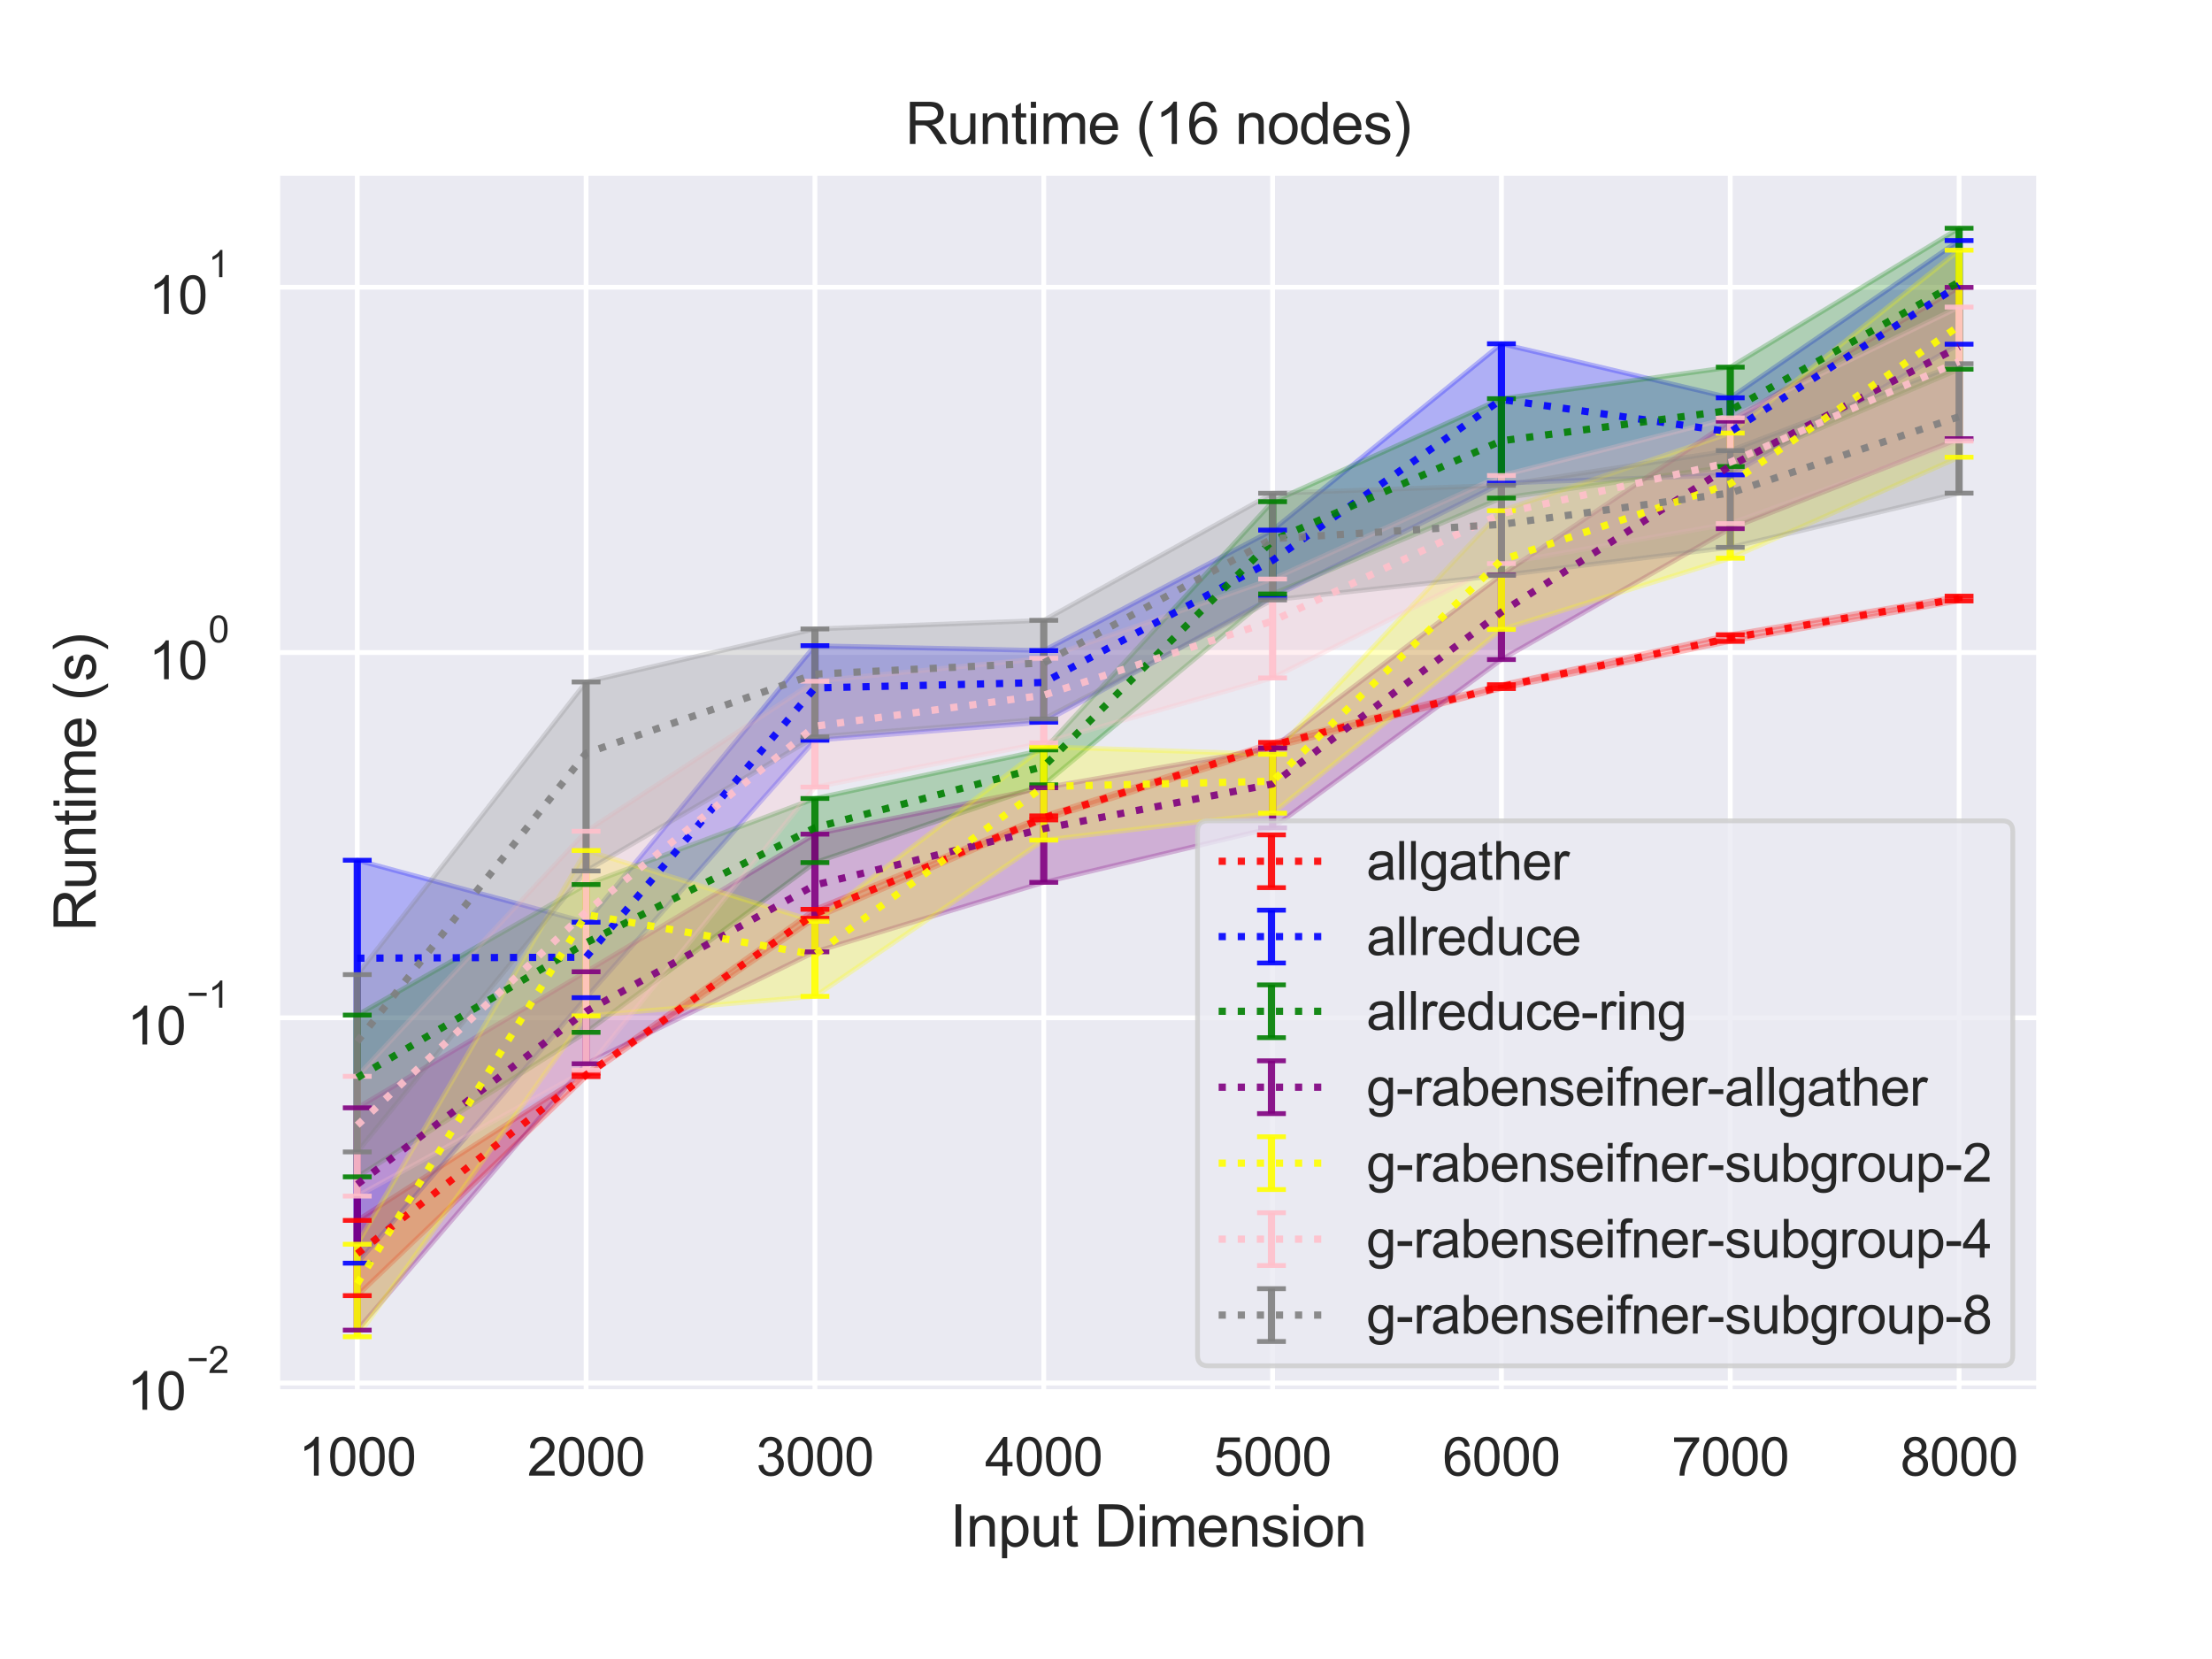 <?xml version="1.0" encoding="utf-8" standalone="no"?>
<!DOCTYPE svg PUBLIC "-//W3C//DTD SVG 1.1//EN"
  "http://www.w3.org/Graphics/SVG/1.1/DTD/svg11.dtd">
<svg height="345.6pt" version="1.1" viewBox="0 0 460.8 345.6" width="460.8pt" xmlns="http://www.w3.org/2000/svg" xmlns:xlink="http://www.w3.org/1999/xlink">
 <defs>
  <style type="text/css">*{stroke-linecap:butt;stroke-linejoin:round;}</style>
 </defs>
 <g id="figure_1">
  <g id="patch_1">
   <path d="M 0 345.6 
L 460.8 345.6 
L 460.8 0 
L 0 0 
z
" style="fill:#ffffff;"/>
  </g>
  <g id="axes_1">
   <g id="patch_2">
    <path d="M 57.74 290.02 
L 424.8 290.02 
L 424.8 36 
L 57.74 36 
z
" style="fill:#eaeaf2;"/>
   </g>
   <g id="matplotlib.axis_1">
    <g id="xtick_1">
     <g id="line2d_1">
      <path clip-path="url(#p045e48345a)" d="M 74.425 290.02 
L 74.425 36 
" style="fill:none;stroke:#ffffff;stroke-linecap:round;"/>
     </g>
     <g id="text_1">
      <!-- 1000 -->
      <g style="fill:#262626;" transform="translate(62.19 307.394)scale(0.11 -0.11)">
       <defs>
        <path d="M 2384 0 
L 1822 0 
L 1822 3584 
Q 1619 3391 1289 3197 
Q 959 3003 697 2906 
L 697 3450 
Q 1169 3672 1522 3987 
Q 1875 4303 2022 4600 
L 2384 4600 
L 2384 0 
z
" id="ArialMT-31" transform="scale(0.016)"/>
        <path d="M 266 2259 
Q 266 3072 433 3567 
Q 600 4063 929 4331 
Q 1259 4600 1759 4600 
Q 2128 4600 2406 4451 
Q 2684 4303 2865 4023 
Q 3047 3744 3150 3342 
Q 3253 2941 3253 2259 
Q 3253 1453 3087 958 
Q 2922 463 2592 192 
Q 2263 -78 1759 -78 
Q 1097 -78 719 397 
Q 266 969 266 2259 
z
M 844 2259 
Q 844 1131 1108 757 
Q 1372 384 1759 384 
Q 2147 384 2411 759 
Q 2675 1134 2675 2259 
Q 2675 3391 2411 3762 
Q 2147 4134 1753 4134 
Q 1366 4134 1134 3806 
Q 844 3388 844 2259 
z
" id="ArialMT-30" transform="scale(0.016)"/>
       </defs>
       <use xlink:href="#ArialMT-31"/>
       <use x="55.615" xlink:href="#ArialMT-30"/>
       <use x="111.23" xlink:href="#ArialMT-30"/>
       <use x="166.846" xlink:href="#ArialMT-30"/>
      </g>
     </g>
    </g>
    <g id="xtick_2">
     <g id="line2d_2">
      <path clip-path="url(#p045e48345a)" d="M 122.095 290.02 
L 122.095 36 
" style="fill:none;stroke:#ffffff;stroke-linecap:round;"/>
     </g>
     <g id="text_2">
      <!-- 2000 -->
      <g style="fill:#262626;" transform="translate(109.861 307.394)scale(0.11 -0.11)">
       <defs>
        <path d="M 3222 541 
L 3222 0 
L 194 0 
Q 188 203 259 391 
Q 375 700 629 1000 
Q 884 1300 1366 1694 
Q 2113 2306 2375 2664 
Q 2638 3022 2638 3341 
Q 2638 3675 2398 3904 
Q 2159 4134 1775 4134 
Q 1369 4134 1125 3890 
Q 881 3647 878 3216 
L 300 3275 
Q 359 3922 746 4261 
Q 1134 4600 1788 4600 
Q 2447 4600 2831 4234 
Q 3216 3869 3216 3328 
Q 3216 3053 3103 2787 
Q 2991 2522 2730 2228 
Q 2469 1934 1863 1422 
Q 1356 997 1212 845 
Q 1069 694 975 541 
L 3222 541 
z
" id="ArialMT-32" transform="scale(0.016)"/>
       </defs>
       <use xlink:href="#ArialMT-32"/>
       <use x="55.615" xlink:href="#ArialMT-30"/>
       <use x="111.23" xlink:href="#ArialMT-30"/>
       <use x="166.846" xlink:href="#ArialMT-30"/>
      </g>
     </g>
    </g>
    <g id="xtick_3">
     <g id="line2d_3">
      <path clip-path="url(#p045e48345a)" d="M 169.765 290.02 
L 169.765 36 
" style="fill:none;stroke:#ffffff;stroke-linecap:round;"/>
     </g>
     <g id="text_3">
      <!-- 3000 -->
      <g style="fill:#262626;" transform="translate(157.531 307.394)scale(0.11 -0.11)">
       <defs>
        <path d="M 269 1209 
L 831 1284 
Q 928 806 1161 595 
Q 1394 384 1728 384 
Q 2125 384 2398 659 
Q 2672 934 2672 1341 
Q 2672 1728 2419 1979 
Q 2166 2231 1775 2231 
Q 1616 2231 1378 2169 
L 1441 2663 
Q 1497 2656 1531 2656 
Q 1891 2656 2178 2843 
Q 2466 3031 2466 3422 
Q 2466 3731 2256 3934 
Q 2047 4138 1716 4138 
Q 1388 4138 1169 3931 
Q 950 3725 888 3313 
L 325 3413 
Q 428 3978 793 4289 
Q 1159 4600 1703 4600 
Q 2078 4600 2393 4439 
Q 2709 4278 2876 4000 
Q 3044 3722 3044 3409 
Q 3044 3113 2884 2869 
Q 2725 2625 2413 2481 
Q 2819 2388 3044 2092 
Q 3269 1797 3269 1353 
Q 3269 753 2831 336 
Q 2394 -81 1725 -81 
Q 1122 -81 723 278 
Q 325 638 269 1209 
z
" id="ArialMT-33" transform="scale(0.016)"/>
       </defs>
       <use xlink:href="#ArialMT-33"/>
       <use x="55.615" xlink:href="#ArialMT-30"/>
       <use x="111.23" xlink:href="#ArialMT-30"/>
       <use x="166.846" xlink:href="#ArialMT-30"/>
      </g>
     </g>
    </g>
    <g id="xtick_4">
     <g id="line2d_4">
      <path clip-path="url(#p045e48345a)" d="M 217.435 290.02 
L 217.435 36 
" style="fill:none;stroke:#ffffff;stroke-linecap:round;"/>
     </g>
     <g id="text_4">
      <!-- 4000 -->
      <g style="fill:#262626;" transform="translate(205.201 307.394)scale(0.11 -0.11)">
       <defs>
        <path d="M 2069 0 
L 2069 1097 
L 81 1097 
L 81 1613 
L 2172 4581 
L 2631 4581 
L 2631 1613 
L 3250 1613 
L 3250 1097 
L 2631 1097 
L 2631 0 
L 2069 0 
z
M 2069 1613 
L 2069 3678 
L 634 1613 
L 2069 1613 
z
" id="ArialMT-34" transform="scale(0.016)"/>
       </defs>
       <use xlink:href="#ArialMT-34"/>
       <use x="55.615" xlink:href="#ArialMT-30"/>
       <use x="111.23" xlink:href="#ArialMT-30"/>
       <use x="166.846" xlink:href="#ArialMT-30"/>
      </g>
     </g>
    </g>
    <g id="xtick_5">
     <g id="line2d_5">
      <path clip-path="url(#p045e48345a)" d="M 265.105 290.02 
L 265.105 36 
" style="fill:none;stroke:#ffffff;stroke-linecap:round;"/>
     </g>
     <g id="text_5">
      <!-- 5000 -->
      <g style="fill:#262626;" transform="translate(252.871 307.394)scale(0.11 -0.11)">
       <defs>
        <path d="M 266 1200 
L 856 1250 
Q 922 819 1161 601 
Q 1400 384 1738 384 
Q 2144 384 2425 690 
Q 2706 997 2706 1503 
Q 2706 1984 2436 2262 
Q 2166 2541 1728 2541 
Q 1456 2541 1237 2417 
Q 1019 2294 894 2097 
L 366 2166 
L 809 4519 
L 3088 4519 
L 3088 3981 
L 1259 3981 
L 1013 2750 
Q 1425 3038 1878 3038 
Q 2478 3038 2890 2622 
Q 3303 2206 3303 1553 
Q 3303 931 2941 478 
Q 2500 -78 1738 -78 
Q 1113 -78 717 272 
Q 322 622 266 1200 
z
" id="ArialMT-35" transform="scale(0.016)"/>
       </defs>
       <use xlink:href="#ArialMT-35"/>
       <use x="55.615" xlink:href="#ArialMT-30"/>
       <use x="111.23" xlink:href="#ArialMT-30"/>
       <use x="166.846" xlink:href="#ArialMT-30"/>
      </g>
     </g>
    </g>
    <g id="xtick_6">
     <g id="line2d_6">
      <path clip-path="url(#p045e48345a)" d="M 312.775 290.02 
L 312.775 36 
" style="fill:none;stroke:#ffffff;stroke-linecap:round;"/>
     </g>
     <g id="text_6">
      <!-- 6000 -->
      <g style="fill:#262626;" transform="translate(300.541 307.394)scale(0.11 -0.11)">
       <defs>
        <path d="M 3184 3459 
L 2625 3416 
Q 2550 3747 2413 3897 
Q 2184 4138 1850 4138 
Q 1581 4138 1378 3988 
Q 1113 3794 959 3422 
Q 806 3050 800 2363 
Q 1003 2672 1297 2822 
Q 1591 2972 1913 2972 
Q 2475 2972 2870 2558 
Q 3266 2144 3266 1488 
Q 3266 1056 3080 686 
Q 2894 316 2569 119 
Q 2244 -78 1831 -78 
Q 1128 -78 684 439 
Q 241 956 241 2144 
Q 241 3472 731 4075 
Q 1159 4600 1884 4600 
Q 2425 4600 2770 4297 
Q 3116 3994 3184 3459 
z
M 888 1484 
Q 888 1194 1011 928 
Q 1134 663 1356 523 
Q 1578 384 1822 384 
Q 2178 384 2434 671 
Q 2691 959 2691 1453 
Q 2691 1928 2437 2201 
Q 2184 2475 1800 2475 
Q 1419 2475 1153 2201 
Q 888 1928 888 1484 
z
" id="ArialMT-36" transform="scale(0.016)"/>
       </defs>
       <use xlink:href="#ArialMT-36"/>
       <use x="55.615" xlink:href="#ArialMT-30"/>
       <use x="111.23" xlink:href="#ArialMT-30"/>
       <use x="166.846" xlink:href="#ArialMT-30"/>
      </g>
     </g>
    </g>
    <g id="xtick_7">
     <g id="line2d_7">
      <path clip-path="url(#p045e48345a)" d="M 360.445 290.02 
L 360.445 36 
" style="fill:none;stroke:#ffffff;stroke-linecap:round;"/>
     </g>
     <g id="text_7">
      <!-- 7000 -->
      <g style="fill:#262626;" transform="translate(348.211 307.394)scale(0.11 -0.11)">
       <defs>
        <path d="M 303 3981 
L 303 4522 
L 3269 4522 
L 3269 4084 
Q 2831 3619 2401 2847 
Q 1972 2075 1738 1259 
Q 1569 684 1522 0 
L 944 0 
Q 953 541 1156 1306 
Q 1359 2072 1739 2783 
Q 2119 3494 2547 3981 
L 303 3981 
z
" id="ArialMT-37" transform="scale(0.016)"/>
       </defs>
       <use xlink:href="#ArialMT-37"/>
       <use x="55.615" xlink:href="#ArialMT-30"/>
       <use x="111.23" xlink:href="#ArialMT-30"/>
       <use x="166.846" xlink:href="#ArialMT-30"/>
      </g>
     </g>
    </g>
    <g id="xtick_8">
     <g id="line2d_8">
      <path clip-path="url(#p045e48345a)" d="M 408.115 290.02 
L 408.115 36 
" style="fill:none;stroke:#ffffff;stroke-linecap:round;"/>
     </g>
     <g id="text_8">
      <!-- 8000 -->
      <g style="fill:#262626;" transform="translate(395.881 307.394)scale(0.11 -0.11)">
       <defs>
        <path d="M 1131 2484 
Q 781 2613 612 2850 
Q 444 3088 444 3419 
Q 444 3919 803 4259 
Q 1163 4600 1759 4600 
Q 2359 4600 2725 4251 
Q 3091 3903 3091 3403 
Q 3091 3084 2923 2848 
Q 2756 2613 2416 2484 
Q 2838 2347 3058 2040 
Q 3278 1734 3278 1309 
Q 3278 722 2862 322 
Q 2447 -78 1769 -78 
Q 1091 -78 675 323 
Q 259 725 259 1325 
Q 259 1772 486 2073 
Q 713 2375 1131 2484 
z
M 1019 3438 
Q 1019 3113 1228 2906 
Q 1438 2700 1772 2700 
Q 2097 2700 2305 2904 
Q 2513 3109 2513 3406 
Q 2513 3716 2298 3927 
Q 2084 4138 1766 4138 
Q 1444 4138 1231 3931 
Q 1019 3725 1019 3438 
z
M 838 1322 
Q 838 1081 952 856 
Q 1066 631 1291 507 
Q 1516 384 1775 384 
Q 2178 384 2440 643 
Q 2703 903 2703 1303 
Q 2703 1709 2433 1975 
Q 2163 2241 1756 2241 
Q 1359 2241 1098 1978 
Q 838 1716 838 1322 
z
" id="ArialMT-38" transform="scale(0.016)"/>
       </defs>
       <use xlink:href="#ArialMT-38"/>
       <use x="55.615" xlink:href="#ArialMT-30"/>
       <use x="111.23" xlink:href="#ArialMT-30"/>
       <use x="166.846" xlink:href="#ArialMT-30"/>
      </g>
     </g>
    </g>
    <g id="text_9">
     <!-- Input Dimension -->
     <g style="fill:#262626;" transform="translate(197.916 322.169)scale(0.12 -0.12)">
      <defs>
       <path d="M 597 0 
L 597 4581 
L 1203 4581 
L 1203 0 
L 597 0 
z
" id="ArialMT-49" transform="scale(0.016)"/>
       <path d="M 422 0 
L 422 3319 
L 928 3319 
L 928 2847 
Q 1294 3394 1984 3394 
Q 2284 3394 2536 3286 
Q 2788 3178 2913 3003 
Q 3038 2828 3088 2588 
Q 3119 2431 3119 2041 
L 3119 0 
L 2556 0 
L 2556 2019 
Q 2556 2363 2490 2533 
Q 2425 2703 2258 2804 
Q 2091 2906 1866 2906 
Q 1506 2906 1245 2678 
Q 984 2450 984 1813 
L 984 0 
L 422 0 
z
" id="ArialMT-6e" transform="scale(0.016)"/>
       <path d="M 422 -1272 
L 422 3319 
L 934 3319 
L 934 2888 
Q 1116 3141 1344 3267 
Q 1572 3394 1897 3394 
Q 2322 3394 2647 3175 
Q 2972 2956 3137 2557 
Q 3303 2159 3303 1684 
Q 3303 1175 3120 767 
Q 2938 359 2589 142 
Q 2241 -75 1856 -75 
Q 1575 -75 1351 44 
Q 1128 163 984 344 
L 984 -1272 
L 422 -1272 
z
M 931 1641 
Q 931 1000 1190 694 
Q 1450 388 1819 388 
Q 2194 388 2461 705 
Q 2728 1022 2728 1688 
Q 2728 2322 2467 2637 
Q 2206 2953 1844 2953 
Q 1484 2953 1207 2617 
Q 931 2281 931 1641 
z
" id="ArialMT-70" transform="scale(0.016)"/>
       <path d="M 2597 0 
L 2597 488 
Q 2209 -75 1544 -75 
Q 1250 -75 995 37 
Q 741 150 617 320 
Q 494 491 444 738 
Q 409 903 409 1263 
L 409 3319 
L 972 3319 
L 972 1478 
Q 972 1038 1006 884 
Q 1059 663 1231 536 
Q 1403 409 1656 409 
Q 1909 409 2131 539 
Q 2353 669 2445 892 
Q 2538 1116 2538 1541 
L 2538 3319 
L 3100 3319 
L 3100 0 
L 2597 0 
z
" id="ArialMT-75" transform="scale(0.016)"/>
       <path d="M 1650 503 
L 1731 6 
Q 1494 -44 1306 -44 
Q 1000 -44 831 53 
Q 663 150 594 308 
Q 525 466 525 972 
L 525 2881 
L 113 2881 
L 113 3319 
L 525 3319 
L 525 4141 
L 1084 4478 
L 1084 3319 
L 1650 3319 
L 1650 2881 
L 1084 2881 
L 1084 941 
Q 1084 700 1114 631 
Q 1144 563 1211 522 
Q 1278 481 1403 481 
Q 1497 481 1650 503 
z
" id="ArialMT-74" transform="scale(0.016)"/>
       <path id="ArialMT-20" transform="scale(0.016)"/>
       <path d="M 494 0 
L 494 4581 
L 2072 4581 
Q 2606 4581 2888 4516 
Q 3281 4425 3559 4188 
Q 3922 3881 4101 3404 
Q 4281 2928 4281 2316 
Q 4281 1794 4159 1391 
Q 4038 988 3847 723 
Q 3656 459 3429 307 
Q 3203 156 2883 78 
Q 2563 0 2147 0 
L 494 0 
z
M 1100 541 
L 2078 541 
Q 2531 541 2789 625 
Q 3047 709 3200 863 
Q 3416 1078 3536 1442 
Q 3656 1806 3656 2325 
Q 3656 3044 3420 3430 
Q 3184 3816 2847 3947 
Q 2603 4041 2063 4041 
L 1100 4041 
L 1100 541 
z
" id="ArialMT-44" transform="scale(0.016)"/>
       <path d="M 425 3934 
L 425 4581 
L 988 4581 
L 988 3934 
L 425 3934 
z
M 425 0 
L 425 3319 
L 988 3319 
L 988 0 
L 425 0 
z
" id="ArialMT-69" transform="scale(0.016)"/>
       <path d="M 422 0 
L 422 3319 
L 925 3319 
L 925 2853 
Q 1081 3097 1340 3245 
Q 1600 3394 1931 3394 
Q 2300 3394 2536 3241 
Q 2772 3088 2869 2813 
Q 3263 3394 3894 3394 
Q 4388 3394 4653 3120 
Q 4919 2847 4919 2278 
L 4919 0 
L 4359 0 
L 4359 2091 
Q 4359 2428 4304 2576 
Q 4250 2725 4106 2815 
Q 3963 2906 3769 2906 
Q 3419 2906 3187 2673 
Q 2956 2441 2956 1928 
L 2956 0 
L 2394 0 
L 2394 2156 
Q 2394 2531 2256 2718 
Q 2119 2906 1806 2906 
Q 1569 2906 1367 2781 
Q 1166 2656 1075 2415 
Q 984 2175 984 1722 
L 984 0 
L 422 0 
z
" id="ArialMT-6d" transform="scale(0.016)"/>
       <path d="M 2694 1069 
L 3275 997 
Q 3138 488 2766 206 
Q 2394 -75 1816 -75 
Q 1088 -75 661 373 
Q 234 822 234 1631 
Q 234 2469 665 2931 
Q 1097 3394 1784 3394 
Q 2450 3394 2872 2941 
Q 3294 2488 3294 1666 
Q 3294 1616 3291 1516 
L 816 1516 
Q 847 969 1125 678 
Q 1403 388 1819 388 
Q 2128 388 2347 550 
Q 2566 713 2694 1069 
z
M 847 1978 
L 2700 1978 
Q 2663 2397 2488 2606 
Q 2219 2931 1791 2931 
Q 1403 2931 1139 2672 
Q 875 2413 847 1978 
z
" id="ArialMT-65" transform="scale(0.016)"/>
       <path d="M 197 991 
L 753 1078 
Q 800 744 1014 566 
Q 1228 388 1613 388 
Q 2000 388 2187 545 
Q 2375 703 2375 916 
Q 2375 1106 2209 1216 
Q 2094 1291 1634 1406 
Q 1016 1563 777 1677 
Q 538 1791 414 1992 
Q 291 2194 291 2438 
Q 291 2659 392 2848 
Q 494 3038 669 3163 
Q 800 3259 1026 3326 
Q 1253 3394 1513 3394 
Q 1903 3394 2198 3281 
Q 2494 3169 2634 2976 
Q 2775 2784 2828 2463 
L 2278 2388 
Q 2241 2644 2061 2787 
Q 1881 2931 1553 2931 
Q 1166 2931 1000 2803 
Q 834 2675 834 2503 
Q 834 2394 903 2306 
Q 972 2216 1119 2156 
Q 1203 2125 1616 2013 
Q 2213 1853 2448 1751 
Q 2684 1650 2818 1456 
Q 2953 1263 2953 975 
Q 2953 694 2789 445 
Q 2625 197 2315 61 
Q 2006 -75 1616 -75 
Q 969 -75 630 194 
Q 291 463 197 991 
z
" id="ArialMT-73" transform="scale(0.016)"/>
       <path d="M 213 1659 
Q 213 2581 725 3025 
Q 1153 3394 1769 3394 
Q 2453 3394 2887 2945 
Q 3322 2497 3322 1706 
Q 3322 1066 3130 698 
Q 2938 331 2570 128 
Q 2203 -75 1769 -75 
Q 1072 -75 642 372 
Q 213 819 213 1659 
z
M 791 1659 
Q 791 1022 1069 705 
Q 1347 388 1769 388 
Q 2188 388 2466 706 
Q 2744 1025 2744 1678 
Q 2744 2294 2464 2611 
Q 2184 2928 1769 2928 
Q 1347 2928 1069 2612 
Q 791 2297 791 1659 
z
" id="ArialMT-6f" transform="scale(0.016)"/>
      </defs>
      <use xlink:href="#ArialMT-49"/>
      <use x="27.783" xlink:href="#ArialMT-6e"/>
      <use x="83.398" xlink:href="#ArialMT-70"/>
      <use x="139.014" xlink:href="#ArialMT-75"/>
      <use x="194.629" xlink:href="#ArialMT-74"/>
      <use x="222.412" xlink:href="#ArialMT-20"/>
      <use x="250.195" xlink:href="#ArialMT-44"/>
      <use x="322.412" xlink:href="#ArialMT-69"/>
      <use x="344.629" xlink:href="#ArialMT-6d"/>
      <use x="427.93" xlink:href="#ArialMT-65"/>
      <use x="483.545" xlink:href="#ArialMT-6e"/>
      <use x="539.16" xlink:href="#ArialMT-73"/>
      <use x="589.16" xlink:href="#ArialMT-69"/>
      <use x="611.377" xlink:href="#ArialMT-6f"/>
      <use x="666.992" xlink:href="#ArialMT-6e"/>
     </g>
    </g>
   </g>
   <g id="matplotlib.axis_2">
    <g id="ytick_1">
     <g id="line2d_9">
      <path clip-path="url(#p045e48345a)" d="M 57.74 288.118 
L 424.8 288.118 
" style="fill:none;stroke:#ffffff;stroke-linecap:round;"/>
     </g>
     <g id="text_10">
      <!-- $\mathdefault{10^{-2}}$ -->
      <g style="fill:#262626;" transform="translate(26.46 293.79)scale(0.11 -0.11)">
       <defs>
        <path d="M 3381 1997 
L 356 1997 
L 356 2522 
L 3381 2522 
L 3381 1997 
z
" id="ArialMT-2212" transform="scale(0.016)"/>
       </defs>
       <use transform="translate(0 0.994)" xlink:href="#ArialMT-31"/>
       <use transform="translate(55.615 0.994)" xlink:href="#ArialMT-30"/>
       <use transform="translate(112.973 70.688)scale(0.7)" xlink:href="#ArialMT-2212"/>
       <use transform="translate(153.852 70.688)scale(0.7)" xlink:href="#ArialMT-32"/>
      </g>
     </g>
    </g>
    <g id="ytick_2">
     <g id="line2d_10">
      <path clip-path="url(#p045e48345a)" d="M 57.74 212.024 
L 424.8 212.024 
" style="fill:none;stroke:#ffffff;stroke-linecap:round;"/>
     </g>
     <g id="text_11">
      <!-- $\mathdefault{10^{-1}}$ -->
      <g style="fill:#262626;" transform="translate(26.46 217.696)scale(0.11 -0.11)">
       <use transform="translate(0 0.994)" xlink:href="#ArialMT-31"/>
       <use transform="translate(55.615 0.994)" xlink:href="#ArialMT-30"/>
       <use transform="translate(112.973 70.688)scale(0.7)" xlink:href="#ArialMT-2212"/>
       <use transform="translate(153.852 70.688)scale(0.7)" xlink:href="#ArialMT-31"/>
      </g>
     </g>
    </g>
    <g id="ytick_3">
     <g id="line2d_11">
      <path clip-path="url(#p045e48345a)" d="M 57.74 135.929 
L 424.8 135.929 
" style="fill:none;stroke:#ffffff;stroke-linecap:round;"/>
     </g>
     <g id="text_12">
      <!-- $\mathdefault{10^{0}}$ -->
      <g style="fill:#262626;" transform="translate(30.97 141.601)scale(0.11 -0.11)">
       <use transform="translate(0 0.994)" xlink:href="#ArialMT-31"/>
       <use transform="translate(55.615 0.994)" xlink:href="#ArialMT-30"/>
       <use transform="translate(112.973 70.688)scale(0.7)" xlink:href="#ArialMT-30"/>
      </g>
     </g>
    </g>
    <g id="ytick_4">
     <g id="line2d_12">
      <path clip-path="url(#p045e48345a)" d="M 57.74 59.835 
L 424.8 59.835 
" style="fill:none;stroke:#ffffff;stroke-linecap:round;"/>
     </g>
     <g id="text_13">
      <!-- $\mathdefault{10^{1}}$ -->
      <g style="fill:#262626;" transform="translate(30.97 65.507)scale(0.11 -0.11)">
       <use transform="translate(0 0.994)" xlink:href="#ArialMT-31"/>
       <use transform="translate(55.615 0.994)" xlink:href="#ArialMT-30"/>
       <use transform="translate(112.973 70.688)scale(0.7)" xlink:href="#ArialMT-31"/>
      </g>
     </g>
    </g>
    <g id="ytick_5"/>
    <g id="ytick_6"/>
    <g id="ytick_7"/>
    <g id="ytick_8"/>
    <g id="ytick_9"/>
    <g id="ytick_10"/>
    <g id="ytick_11"/>
    <g id="ytick_12"/>
    <g id="ytick_13"/>
    <g id="ytick_14"/>
    <g id="ytick_15"/>
    <g id="ytick_16"/>
    <g id="ytick_17"/>
    <g id="ytick_18"/>
    <g id="ytick_19"/>
    <g id="ytick_20"/>
    <g id="ytick_21"/>
    <g id="ytick_22"/>
    <g id="ytick_23"/>
    <g id="ytick_24"/>
    <g id="ytick_25"/>
    <g id="ytick_26"/>
    <g id="ytick_27"/>
    <g id="ytick_28"/>
    <g id="ytick_29"/>
    <g id="text_14">
     <!-- Runtime (s) -->
     <g style="fill:#262626;" transform="translate(19.934 194.013)rotate(-90)scale(0.12 -0.12)">
      <defs>
       <path d="M 503 0 
L 503 4581 
L 2534 4581 
Q 3147 4581 3465 4457 
Q 3784 4334 3975 4021 
Q 4166 3709 4166 3331 
Q 4166 2844 3850 2509 
Q 3534 2175 2875 2084 
Q 3116 1969 3241 1856 
Q 3506 1613 3744 1247 
L 4541 0 
L 3778 0 
L 3172 953 
Q 2906 1366 2734 1584 
Q 2563 1803 2427 1890 
Q 2291 1978 2150 2013 
Q 2047 2034 1813 2034 
L 1109 2034 
L 1109 0 
L 503 0 
z
M 1109 2559 
L 2413 2559 
Q 2828 2559 3062 2645 
Q 3297 2731 3419 2920 
Q 3541 3109 3541 3331 
Q 3541 3656 3305 3865 
Q 3069 4075 2559 4075 
L 1109 4075 
L 1109 2559 
z
" id="ArialMT-52" transform="scale(0.016)"/>
       <path d="M 1497 -1347 
Q 1031 -759 709 28 
Q 388 816 388 1659 
Q 388 2403 628 3084 
Q 909 3875 1497 4659 
L 1900 4659 
Q 1522 4009 1400 3731 
Q 1209 3300 1100 2831 
Q 966 2247 966 1656 
Q 966 153 1900 -1347 
L 1497 -1347 
z
" id="ArialMT-28" transform="scale(0.016)"/>
       <path d="M 791 -1347 
L 388 -1347 
Q 1322 153 1322 1656 
Q 1322 2244 1188 2822 
Q 1081 3291 891 3722 
Q 769 4003 388 4659 
L 791 4659 
Q 1378 3875 1659 3084 
Q 1900 2403 1900 1659 
Q 1900 816 1576 28 
Q 1253 -759 791 -1347 
z
" id="ArialMT-29" transform="scale(0.016)"/>
      </defs>
      <use xlink:href="#ArialMT-52"/>
      <use x="72.217" xlink:href="#ArialMT-75"/>
      <use x="127.832" xlink:href="#ArialMT-6e"/>
      <use x="183.447" xlink:href="#ArialMT-74"/>
      <use x="211.23" xlink:href="#ArialMT-69"/>
      <use x="233.447" xlink:href="#ArialMT-6d"/>
      <use x="316.748" xlink:href="#ArialMT-65"/>
      <use x="372.363" xlink:href="#ArialMT-20"/>
      <use x="400.146" xlink:href="#ArialMT-28"/>
      <use x="433.447" xlink:href="#ArialMT-73"/>
      <use x="483.447" xlink:href="#ArialMT-29"/>
     </g>
    </g>
   </g>
   <g id="PolyCollection_1">
    <defs>
     <path d="M 74.425 -91.367 
L 74.425 -75.693 
L 122.095 -121.329 
L 169.765 -154.306 
L 217.435 -174.799 
L 265.105 -189.775 
L 312.775 -202.153 
L 360.445 -211.99 
L 408.115 -220.411 
L 408.115 -221.404 
L 408.115 -221.404 
L 360.445 -213.374 
L 312.775 -202.968 
L 265.105 -190.935 
L 217.435 -175.638 
L 169.765 -156.174 
L 122.095 -122.047 
L 74.425 -91.367 
z
" id="m8e25ba4841" style="stroke:#ff0000;stroke-opacity:0.25;"/>
    </defs>
    <g clip-path="url(#p045e48345a)">
     <use style="fill:#ff0000;fill-opacity:0.25;stroke:#ff0000;stroke-opacity:0.25;" x="0" xlink:href="#m8e25ba4841" y="345.6"/>
    </g>
   </g>
   <g id="PolyCollection_2">
    <defs>
     <path d="M 74.425 -166.397 
L 74.425 -82.46 
L 122.095 -137.769 
L 169.765 -191.389 
L 217.435 -195.154 
L 265.105 -221.175 
L 312.775 -244.939 
L 360.445 -246.683 
L 408.115 -273.898 
L 408.115 -295.49 
L 408.115 -295.49 
L 360.445 -262.729 
L 312.775 -273.985 
L 265.105 -235.167 
L 217.435 -210.077 
L 169.765 -211.094 
L 122.095 -153.486 
L 74.425 -166.397 
z
" id="md4a1e96e06" style="stroke:#0000ff;stroke-opacity:0.25;"/>
    </defs>
    <g clip-path="url(#p045e48345a)">
     <use style="fill:#0000ff;fill-opacity:0.25;stroke:#0000ff;stroke-opacity:0.25;" x="0" xlink:href="#md4a1e96e06" y="345.6"/>
    </g>
   </g>
   <g id="PolyCollection_3">
    <defs>
     <path d="M 74.425 -134.144 
L 74.425 -100.443 
L 122.095 -130.55 
L 169.765 -165.905 
L 217.435 -182.116 
L 265.105 -221.867 
L 312.775 -241.842 
L 360.445 -248.421 
L 408.115 -268.682 
L 408.115 -298.054 
L 408.115 -298.054 
L 360.445 -269.113 
L 312.775 -262.552 
L 265.105 -241.089 
L 217.435 -189.375 
L 169.765 -179.265 
L 122.095 -161.337 
L 74.425 -134.144 
z
" id="me748ac1ddd" style="stroke:#008000;stroke-opacity:0.25;"/>
    </defs>
    <g clip-path="url(#p045e48345a)">
     <use style="fill:#008000;fill-opacity:0.25;stroke:#008000;stroke-opacity:0.25;" x="0" xlink:href="#me748ac1ddd" y="345.6"/>
    </g>
   </g>
   <g id="PolyCollection_4">
    <defs>
     <path d="M 74.425 -114.819 
L 74.425 -68.513 
L 122.095 -124.001 
L 169.765 -147.314 
L 217.435 -161.786 
L 265.105 -173.137 
L 312.775 -208.198 
L 360.445 -235.482 
L 408.115 -254.219 
L 408.115 -285.735 
L 408.115 -285.735 
L 360.445 -257.862 
L 312.775 -225.852 
L 265.105 -189.775 
L 217.435 -181.498 
L 169.765 -171.828 
L 122.095 -143.169 
L 74.425 -114.819 
z
" id="m4707e9899f" style="stroke:#800080;stroke-opacity:0.25;"/>
    </defs>
    <g clip-path="url(#p045e48345a)">
     <use style="fill:#800080;fill-opacity:0.25;stroke:#800080;stroke-opacity:0.25;" x="0" xlink:href="#m4707e9899f" y="345.6"/>
    </g>
   </g>
   <g id="PolyCollection_5">
    <defs>
     <path d="M 74.425 -86.406 
L 74.425 -67.126 
L 122.095 -133.972 
L 169.765 -138.044 
L 217.435 -170.593 
L 265.105 -176.2 
L 312.775 -214.477 
L 360.445 -229.32 
L 408.115 -250.349 
L 408.115 -293.482 
L 408.115 -293.482 
L 360.445 -255.383 
L 312.775 -239.218 
L 265.105 -188.471 
L 217.435 -190.043 
L 169.765 -153.667 
L 122.095 -168.428 
L 74.425 -86.406 
z
" id="m8dd0a3ebfb" style="stroke:#ffff00;stroke-opacity:0.25;"/>
    </defs>
    <g clip-path="url(#p045e48345a)">
     <use style="fill:#ffff00;fill-opacity:0.25;stroke:#ffff00;stroke-opacity:0.25;" x="0" xlink:href="#m8dd0a3ebfb" y="345.6"/>
    </g>
   </g>
   <g id="PolyCollection_6">
    <defs>
     <path d="M 74.425 -121.379 
L 74.425 -96.431 
L 122.095 -122.66 
L 169.765 -181.633 
L 217.435 -190.856 
L 265.105 -204.375 
L 312.775 -228.193 
L 360.445 -236.529 
L 408.115 -253.724 
L 408.115 -281.627 
L 408.115 -281.627 
L 360.445 -258.542 
L 312.775 -246.544 
L 265.105 -224.975 
L 217.435 -208.473 
L 169.765 -203.694 
L 122.095 -172.429 
L 74.425 -121.379 
z
" id="m4732caa78a" style="stroke:#ffc0cb;stroke-opacity:0.25;"/>
    </defs>
    <g clip-path="url(#p045e48345a)">
     <use style="fill:#ffc0cb;fill-opacity:0.25;stroke:#ffc0cb;stroke-opacity:0.25;" x="0" xlink:href="#m4732caa78a" y="345.6"/>
    </g>
   </g>
   <g id="PolyCollection_7">
    <defs>
     <path d="M 74.425 -142.569 
L 74.425 -105.631 
L 122.095 -164.163 
L 169.765 -192.085 
L 217.435 -195.827 
L 265.105 -220.622 
L 312.775 -225.757 
L 360.445 -231.576 
L 408.115 -242.867 
L 408.115 -269.834 
L 408.115 -269.834 
L 360.445 -251.735 
L 312.775 -244.498 
L 265.105 -242.844 
L 217.435 -216.373 
L 169.765 -214.58 
L 122.095 -203.529 
L 74.425 -142.569 
z
" id="m26568cb62e" style="stroke:#808080;stroke-opacity:0.25;"/>
    </defs>
    <g clip-path="url(#p045e48345a)">
     <use style="fill:#808080;fill-opacity:0.25;stroke:#808080;stroke-opacity:0.25;" x="0" xlink:href="#m26568cb62e" y="345.6"/>
    </g>
   </g>
   <g id="LineCollection_1">
    <path clip-path="url(#p045e48345a)" d="M 74.425 269.907 
L 74.425 254.233 
" style="fill:none;stroke:#ff0000;stroke-opacity:0.9;stroke-width:1.5;"/>
    <path clip-path="url(#p045e48345a)" d="M 122.095 224.271 
L 122.095 223.553 
" style="fill:none;stroke:#ff0000;stroke-opacity:0.9;stroke-width:1.5;"/>
    <path clip-path="url(#p045e48345a)" d="M 169.765 191.294 
L 169.765 189.426 
" style="fill:none;stroke:#ff0000;stroke-opacity:0.9;stroke-width:1.5;"/>
    <path clip-path="url(#p045e48345a)" d="M 217.435 170.801 
L 217.435 169.962 
" style="fill:none;stroke:#ff0000;stroke-opacity:0.9;stroke-width:1.5;"/>
    <path clip-path="url(#p045e48345a)" d="M 265.105 155.825 
L 265.105 154.665 
" style="fill:none;stroke:#ff0000;stroke-opacity:0.9;stroke-width:1.5;"/>
    <path clip-path="url(#p045e48345a)" d="M 312.775 143.447 
L 312.775 142.632 
" style="fill:none;stroke:#ff0000;stroke-opacity:0.9;stroke-width:1.5;"/>
    <path clip-path="url(#p045e48345a)" d="M 360.445 133.61 
L 360.445 132.226 
" style="fill:none;stroke:#ff0000;stroke-opacity:0.9;stroke-width:1.5;"/>
    <path clip-path="url(#p045e48345a)" d="M 408.115 125.189 
L 408.115 124.196 
" style="fill:none;stroke:#ff0000;stroke-opacity:0.9;stroke-width:1.5;"/>
   </g>
   <g id="LineCollection_2">
    <path clip-path="url(#p045e48345a)" d="M 74.425 263.14 
L 74.425 179.203 
" style="fill:none;stroke:#0000ff;stroke-opacity:0.9;stroke-width:1.5;"/>
    <path clip-path="url(#p045e48345a)" d="M 122.095 207.831 
L 122.095 192.114 
" style="fill:none;stroke:#0000ff;stroke-opacity:0.9;stroke-width:1.5;"/>
    <path clip-path="url(#p045e48345a)" d="M 169.765 154.211 
L 169.765 134.506 
" style="fill:none;stroke:#0000ff;stroke-opacity:0.9;stroke-width:1.5;"/>
    <path clip-path="url(#p045e48345a)" d="M 217.435 150.446 
L 217.435 135.523 
" style="fill:none;stroke:#0000ff;stroke-opacity:0.9;stroke-width:1.5;"/>
    <path clip-path="url(#p045e48345a)" d="M 265.105 124.425 
L 265.105 110.433 
" style="fill:none;stroke:#0000ff;stroke-opacity:0.9;stroke-width:1.5;"/>
    <path clip-path="url(#p045e48345a)" d="M 312.775 100.661 
L 312.775 71.615 
" style="fill:none;stroke:#0000ff;stroke-opacity:0.9;stroke-width:1.5;"/>
    <path clip-path="url(#p045e48345a)" d="M 360.445 98.917 
L 360.445 82.871 
" style="fill:none;stroke:#0000ff;stroke-opacity:0.9;stroke-width:1.5;"/>
    <path clip-path="url(#p045e48345a)" d="M 408.115 71.702 
L 408.115 50.11 
" style="fill:none;stroke:#0000ff;stroke-opacity:0.9;stroke-width:1.5;"/>
   </g>
   <g id="LineCollection_3">
    <path clip-path="url(#p045e48345a)" d="M 74.425 245.157 
L 74.425 211.456 
" style="fill:none;stroke:#008000;stroke-opacity:0.9;stroke-width:1.5;"/>
    <path clip-path="url(#p045e48345a)" d="M 122.095 215.05 
L 122.095 184.263 
" style="fill:none;stroke:#008000;stroke-opacity:0.9;stroke-width:1.5;"/>
    <path clip-path="url(#p045e48345a)" d="M 169.765 179.695 
L 169.765 166.335 
" style="fill:none;stroke:#008000;stroke-opacity:0.9;stroke-width:1.5;"/>
    <path clip-path="url(#p045e48345a)" d="M 217.435 163.484 
L 217.435 156.225 
" style="fill:none;stroke:#008000;stroke-opacity:0.9;stroke-width:1.5;"/>
    <path clip-path="url(#p045e48345a)" d="M 265.105 123.733 
L 265.105 104.511 
" style="fill:none;stroke:#008000;stroke-opacity:0.9;stroke-width:1.5;"/>
    <path clip-path="url(#p045e48345a)" d="M 312.775 103.758 
L 312.775 83.048 
" style="fill:none;stroke:#008000;stroke-opacity:0.9;stroke-width:1.5;"/>
    <path clip-path="url(#p045e48345a)" d="M 360.445 97.179 
L 360.445 76.487 
" style="fill:none;stroke:#008000;stroke-opacity:0.9;stroke-width:1.5;"/>
    <path clip-path="url(#p045e48345a)" d="M 408.115 76.918 
L 408.115 47.546 
" style="fill:none;stroke:#008000;stroke-opacity:0.9;stroke-width:1.5;"/>
   </g>
   <g id="LineCollection_4">
    <path clip-path="url(#p045e48345a)" d="M 74.425 277.087 
L 74.425 230.781 
" style="fill:none;stroke:#800080;stroke-opacity:0.9;stroke-width:1.5;"/>
    <path clip-path="url(#p045e48345a)" d="M 122.095 221.599 
L 122.095 202.431 
" style="fill:none;stroke:#800080;stroke-opacity:0.9;stroke-width:1.5;"/>
    <path clip-path="url(#p045e48345a)" d="M 169.765 198.286 
L 169.765 173.772 
" style="fill:none;stroke:#800080;stroke-opacity:0.9;stroke-width:1.5;"/>
    <path clip-path="url(#p045e48345a)" d="M 217.435 183.814 
L 217.435 164.102 
" style="fill:none;stroke:#800080;stroke-opacity:0.9;stroke-width:1.5;"/>
    <path clip-path="url(#p045e48345a)" d="M 265.105 172.463 
L 265.105 155.825 
" style="fill:none;stroke:#800080;stroke-opacity:0.9;stroke-width:1.5;"/>
    <path clip-path="url(#p045e48345a)" d="M 312.775 137.402 
L 312.775 119.748 
" style="fill:none;stroke:#800080;stroke-opacity:0.9;stroke-width:1.5;"/>
    <path clip-path="url(#p045e48345a)" d="M 360.445 110.118 
L 360.445 87.738 
" style="fill:none;stroke:#800080;stroke-opacity:0.9;stroke-width:1.5;"/>
    <path clip-path="url(#p045e48345a)" d="M 408.115 91.381 
L 408.115 59.865 
" style="fill:none;stroke:#800080;stroke-opacity:0.9;stroke-width:1.5;"/>
   </g>
   <g id="LineCollection_5">
    <path clip-path="url(#p045e48345a)" d="M 74.425 278.474 
L 74.425 259.194 
" style="fill:none;stroke:#ffff00;stroke-opacity:0.9;stroke-width:1.5;"/>
    <path clip-path="url(#p045e48345a)" d="M 122.095 211.628 
L 122.095 177.172 
" style="fill:none;stroke:#ffff00;stroke-opacity:0.9;stroke-width:1.5;"/>
    <path clip-path="url(#p045e48345a)" d="M 169.765 207.556 
L 169.765 191.933 
" style="fill:none;stroke:#ffff00;stroke-opacity:0.9;stroke-width:1.5;"/>
    <path clip-path="url(#p045e48345a)" d="M 217.435 175.007 
L 217.435 155.557 
" style="fill:none;stroke:#ffff00;stroke-opacity:0.9;stroke-width:1.5;"/>
    <path clip-path="url(#p045e48345a)" d="M 265.105 169.4 
L 265.105 157.129 
" style="fill:none;stroke:#ffff00;stroke-opacity:0.9;stroke-width:1.5;"/>
    <path clip-path="url(#p045e48345a)" d="M 312.775 131.123 
L 312.775 106.382 
" style="fill:none;stroke:#ffff00;stroke-opacity:0.9;stroke-width:1.5;"/>
    <path clip-path="url(#p045e48345a)" d="M 360.445 116.28 
L 360.445 90.217 
" style="fill:none;stroke:#ffff00;stroke-opacity:0.9;stroke-width:1.5;"/>
    <path clip-path="url(#p045e48345a)" d="M 408.115 95.251 
L 408.115 52.118 
" style="fill:none;stroke:#ffff00;stroke-opacity:0.9;stroke-width:1.5;"/>
   </g>
   <g id="LineCollection_6">
    <path clip-path="url(#p045e48345a)" d="M 74.425 249.169 
L 74.425 224.221 
" style="fill:none;stroke:#ffc0cb;stroke-opacity:0.9;stroke-width:1.5;"/>
    <path clip-path="url(#p045e48345a)" d="M 122.095 222.94 
L 122.095 173.171 
" style="fill:none;stroke:#ffc0cb;stroke-opacity:0.9;stroke-width:1.5;"/>
    <path clip-path="url(#p045e48345a)" d="M 169.765 163.967 
L 169.765 141.906 
" style="fill:none;stroke:#ffc0cb;stroke-opacity:0.9;stroke-width:1.5;"/>
    <path clip-path="url(#p045e48345a)" d="M 217.435 154.744 
L 217.435 137.127 
" style="fill:none;stroke:#ffc0cb;stroke-opacity:0.9;stroke-width:1.5;"/>
    <path clip-path="url(#p045e48345a)" d="M 265.105 141.225 
L 265.105 120.625 
" style="fill:none;stroke:#ffc0cb;stroke-opacity:0.9;stroke-width:1.5;"/>
    <path clip-path="url(#p045e48345a)" d="M 312.775 117.407 
L 312.775 99.056 
" style="fill:none;stroke:#ffc0cb;stroke-opacity:0.9;stroke-width:1.5;"/>
    <path clip-path="url(#p045e48345a)" d="M 360.445 109.071 
L 360.445 87.058 
" style="fill:none;stroke:#ffc0cb;stroke-opacity:0.9;stroke-width:1.5;"/>
    <path clip-path="url(#p045e48345a)" d="M 408.115 91.876 
L 408.115 63.973 
" style="fill:none;stroke:#ffc0cb;stroke-opacity:0.9;stroke-width:1.5;"/>
   </g>
   <g id="LineCollection_7">
    <path clip-path="url(#p045e48345a)" d="M 74.425 239.969 
L 74.425 203.031 
" style="fill:none;stroke:#808080;stroke-opacity:0.9;stroke-width:1.5;"/>
    <path clip-path="url(#p045e48345a)" d="M 122.095 181.437 
L 122.095 142.071 
" style="fill:none;stroke:#808080;stroke-opacity:0.9;stroke-width:1.5;"/>
    <path clip-path="url(#p045e48345a)" d="M 169.765 153.515 
L 169.765 131.02 
" style="fill:none;stroke:#808080;stroke-opacity:0.9;stroke-width:1.5;"/>
    <path clip-path="url(#p045e48345a)" d="M 217.435 149.773 
L 217.435 129.227 
" style="fill:none;stroke:#808080;stroke-opacity:0.9;stroke-width:1.5;"/>
    <path clip-path="url(#p045e48345a)" d="M 265.105 124.978 
L 265.105 102.756 
" style="fill:none;stroke:#808080;stroke-opacity:0.9;stroke-width:1.5;"/>
    <path clip-path="url(#p045e48345a)" d="M 312.775 119.843 
L 312.775 101.102 
" style="fill:none;stroke:#808080;stroke-opacity:0.9;stroke-width:1.5;"/>
    <path clip-path="url(#p045e48345a)" d="M 360.445 114.024 
L 360.445 93.865 
" style="fill:none;stroke:#808080;stroke-opacity:0.9;stroke-width:1.5;"/>
    <path clip-path="url(#p045e48345a)" d="M 408.115 102.733 
L 408.115 75.766 
" style="fill:none;stroke:#808080;stroke-opacity:0.9;stroke-width:1.5;"/>
   </g>
   <g id="line2d_13">
    <defs>
     <path d="M 3 0 
L -3 -0 
" id="m54400ab76c" style="stroke:#ff0000;stroke-opacity:0.9;"/>
    </defs>
    <g clip-path="url(#p045e48345a)">
     <use style="fill:#ff0000;fill-opacity:0.9;stroke:#ff0000;stroke-opacity:0.9;" x="74.425" xlink:href="#m54400ab76c" y="269.907"/>
     <use style="fill:#ff0000;fill-opacity:0.9;stroke:#ff0000;stroke-opacity:0.9;" x="122.095" xlink:href="#m54400ab76c" y="224.271"/>
     <use style="fill:#ff0000;fill-opacity:0.9;stroke:#ff0000;stroke-opacity:0.9;" x="169.765" xlink:href="#m54400ab76c" y="191.294"/>
     <use style="fill:#ff0000;fill-opacity:0.9;stroke:#ff0000;stroke-opacity:0.9;" x="217.435" xlink:href="#m54400ab76c" y="170.801"/>
     <use style="fill:#ff0000;fill-opacity:0.9;stroke:#ff0000;stroke-opacity:0.9;" x="265.105" xlink:href="#m54400ab76c" y="155.825"/>
     <use style="fill:#ff0000;fill-opacity:0.9;stroke:#ff0000;stroke-opacity:0.9;" x="312.775" xlink:href="#m54400ab76c" y="143.447"/>
     <use style="fill:#ff0000;fill-opacity:0.9;stroke:#ff0000;stroke-opacity:0.9;" x="360.445" xlink:href="#m54400ab76c" y="133.61"/>
     <use style="fill:#ff0000;fill-opacity:0.9;stroke:#ff0000;stroke-opacity:0.9;" x="408.115" xlink:href="#m54400ab76c" y="125.189"/>
    </g>
   </g>
   <g id="line2d_14">
    <g clip-path="url(#p045e48345a)">
     <use style="fill:#ff0000;fill-opacity:0.9;stroke:#ff0000;stroke-opacity:0.9;" x="74.425" xlink:href="#m54400ab76c" y="254.233"/>
     <use style="fill:#ff0000;fill-opacity:0.9;stroke:#ff0000;stroke-opacity:0.9;" x="122.095" xlink:href="#m54400ab76c" y="223.553"/>
     <use style="fill:#ff0000;fill-opacity:0.9;stroke:#ff0000;stroke-opacity:0.9;" x="169.765" xlink:href="#m54400ab76c" y="189.426"/>
     <use style="fill:#ff0000;fill-opacity:0.9;stroke:#ff0000;stroke-opacity:0.9;" x="217.435" xlink:href="#m54400ab76c" y="169.962"/>
     <use style="fill:#ff0000;fill-opacity:0.9;stroke:#ff0000;stroke-opacity:0.9;" x="265.105" xlink:href="#m54400ab76c" y="154.665"/>
     <use style="fill:#ff0000;fill-opacity:0.9;stroke:#ff0000;stroke-opacity:0.9;" x="312.775" xlink:href="#m54400ab76c" y="142.632"/>
     <use style="fill:#ff0000;fill-opacity:0.9;stroke:#ff0000;stroke-opacity:0.9;" x="360.445" xlink:href="#m54400ab76c" y="132.226"/>
     <use style="fill:#ff0000;fill-opacity:0.9;stroke:#ff0000;stroke-opacity:0.9;" x="408.115" xlink:href="#m54400ab76c" y="124.196"/>
    </g>
   </g>
   <g id="line2d_15">
    <defs>
     <path d="M 3 0 
L -3 -0 
" id="m569c0bf854" style="stroke:#0000ff;stroke-opacity:0.9;"/>
    </defs>
    <g clip-path="url(#p045e48345a)">
     <use style="fill:#0000ff;fill-opacity:0.9;stroke:#0000ff;stroke-opacity:0.9;" x="74.425" xlink:href="#m569c0bf854" y="263.14"/>
     <use style="fill:#0000ff;fill-opacity:0.9;stroke:#0000ff;stroke-opacity:0.9;" x="122.095" xlink:href="#m569c0bf854" y="207.831"/>
     <use style="fill:#0000ff;fill-opacity:0.9;stroke:#0000ff;stroke-opacity:0.9;" x="169.765" xlink:href="#m569c0bf854" y="154.211"/>
     <use style="fill:#0000ff;fill-opacity:0.9;stroke:#0000ff;stroke-opacity:0.9;" x="217.435" xlink:href="#m569c0bf854" y="150.446"/>
     <use style="fill:#0000ff;fill-opacity:0.9;stroke:#0000ff;stroke-opacity:0.9;" x="265.105" xlink:href="#m569c0bf854" y="124.425"/>
     <use style="fill:#0000ff;fill-opacity:0.9;stroke:#0000ff;stroke-opacity:0.9;" x="312.775" xlink:href="#m569c0bf854" y="100.661"/>
     <use style="fill:#0000ff;fill-opacity:0.9;stroke:#0000ff;stroke-opacity:0.9;" x="360.445" xlink:href="#m569c0bf854" y="98.917"/>
     <use style="fill:#0000ff;fill-opacity:0.9;stroke:#0000ff;stroke-opacity:0.9;" x="408.115" xlink:href="#m569c0bf854" y="71.702"/>
    </g>
   </g>
   <g id="line2d_16">
    <g clip-path="url(#p045e48345a)">
     <use style="fill:#0000ff;fill-opacity:0.9;stroke:#0000ff;stroke-opacity:0.9;" x="74.425" xlink:href="#m569c0bf854" y="179.203"/>
     <use style="fill:#0000ff;fill-opacity:0.9;stroke:#0000ff;stroke-opacity:0.9;" x="122.095" xlink:href="#m569c0bf854" y="192.114"/>
     <use style="fill:#0000ff;fill-opacity:0.9;stroke:#0000ff;stroke-opacity:0.9;" x="169.765" xlink:href="#m569c0bf854" y="134.506"/>
     <use style="fill:#0000ff;fill-opacity:0.9;stroke:#0000ff;stroke-opacity:0.9;" x="217.435" xlink:href="#m569c0bf854" y="135.523"/>
     <use style="fill:#0000ff;fill-opacity:0.9;stroke:#0000ff;stroke-opacity:0.9;" x="265.105" xlink:href="#m569c0bf854" y="110.433"/>
     <use style="fill:#0000ff;fill-opacity:0.9;stroke:#0000ff;stroke-opacity:0.9;" x="312.775" xlink:href="#m569c0bf854" y="71.615"/>
     <use style="fill:#0000ff;fill-opacity:0.9;stroke:#0000ff;stroke-opacity:0.9;" x="360.445" xlink:href="#m569c0bf854" y="82.871"/>
     <use style="fill:#0000ff;fill-opacity:0.9;stroke:#0000ff;stroke-opacity:0.9;" x="408.115" xlink:href="#m569c0bf854" y="50.11"/>
    </g>
   </g>
   <g id="line2d_17">
    <defs>
     <path d="M 3 0 
L -3 -0 
" id="m0cfb4f13b8" style="stroke:#008000;stroke-opacity:0.9;"/>
    </defs>
    <g clip-path="url(#p045e48345a)">
     <use style="fill:#008000;fill-opacity:0.9;stroke:#008000;stroke-opacity:0.9;" x="74.425" xlink:href="#m0cfb4f13b8" y="245.157"/>
     <use style="fill:#008000;fill-opacity:0.9;stroke:#008000;stroke-opacity:0.9;" x="122.095" xlink:href="#m0cfb4f13b8" y="215.05"/>
     <use style="fill:#008000;fill-opacity:0.9;stroke:#008000;stroke-opacity:0.9;" x="169.765" xlink:href="#m0cfb4f13b8" y="179.695"/>
     <use style="fill:#008000;fill-opacity:0.9;stroke:#008000;stroke-opacity:0.9;" x="217.435" xlink:href="#m0cfb4f13b8" y="163.484"/>
     <use style="fill:#008000;fill-opacity:0.9;stroke:#008000;stroke-opacity:0.9;" x="265.105" xlink:href="#m0cfb4f13b8" y="123.733"/>
     <use style="fill:#008000;fill-opacity:0.9;stroke:#008000;stroke-opacity:0.9;" x="312.775" xlink:href="#m0cfb4f13b8" y="103.758"/>
     <use style="fill:#008000;fill-opacity:0.9;stroke:#008000;stroke-opacity:0.9;" x="360.445" xlink:href="#m0cfb4f13b8" y="97.179"/>
     <use style="fill:#008000;fill-opacity:0.9;stroke:#008000;stroke-opacity:0.9;" x="408.115" xlink:href="#m0cfb4f13b8" y="76.918"/>
    </g>
   </g>
   <g id="line2d_18">
    <g clip-path="url(#p045e48345a)">
     <use style="fill:#008000;fill-opacity:0.9;stroke:#008000;stroke-opacity:0.9;" x="74.425" xlink:href="#m0cfb4f13b8" y="211.456"/>
     <use style="fill:#008000;fill-opacity:0.9;stroke:#008000;stroke-opacity:0.9;" x="122.095" xlink:href="#m0cfb4f13b8" y="184.263"/>
     <use style="fill:#008000;fill-opacity:0.9;stroke:#008000;stroke-opacity:0.9;" x="169.765" xlink:href="#m0cfb4f13b8" y="166.335"/>
     <use style="fill:#008000;fill-opacity:0.9;stroke:#008000;stroke-opacity:0.9;" x="217.435" xlink:href="#m0cfb4f13b8" y="156.225"/>
     <use style="fill:#008000;fill-opacity:0.9;stroke:#008000;stroke-opacity:0.9;" x="265.105" xlink:href="#m0cfb4f13b8" y="104.511"/>
     <use style="fill:#008000;fill-opacity:0.9;stroke:#008000;stroke-opacity:0.9;" x="312.775" xlink:href="#m0cfb4f13b8" y="83.048"/>
     <use style="fill:#008000;fill-opacity:0.9;stroke:#008000;stroke-opacity:0.9;" x="360.445" xlink:href="#m0cfb4f13b8" y="76.487"/>
     <use style="fill:#008000;fill-opacity:0.9;stroke:#008000;stroke-opacity:0.9;" x="408.115" xlink:href="#m0cfb4f13b8" y="47.546"/>
    </g>
   </g>
   <g id="line2d_19">
    <defs>
     <path d="M 3 0 
L -3 -0 
" id="m05489a15cf" style="stroke:#800080;stroke-opacity:0.9;"/>
    </defs>
    <g clip-path="url(#p045e48345a)">
     <use style="fill:#800080;fill-opacity:0.9;stroke:#800080;stroke-opacity:0.9;" x="74.425" xlink:href="#m05489a15cf" y="277.087"/>
     <use style="fill:#800080;fill-opacity:0.9;stroke:#800080;stroke-opacity:0.9;" x="122.095" xlink:href="#m05489a15cf" y="221.599"/>
     <use style="fill:#800080;fill-opacity:0.9;stroke:#800080;stroke-opacity:0.9;" x="169.765" xlink:href="#m05489a15cf" y="198.286"/>
     <use style="fill:#800080;fill-opacity:0.9;stroke:#800080;stroke-opacity:0.9;" x="217.435" xlink:href="#m05489a15cf" y="183.814"/>
     <use style="fill:#800080;fill-opacity:0.9;stroke:#800080;stroke-opacity:0.9;" x="265.105" xlink:href="#m05489a15cf" y="172.463"/>
     <use style="fill:#800080;fill-opacity:0.9;stroke:#800080;stroke-opacity:0.9;" x="312.775" xlink:href="#m05489a15cf" y="137.402"/>
     <use style="fill:#800080;fill-opacity:0.9;stroke:#800080;stroke-opacity:0.9;" x="360.445" xlink:href="#m05489a15cf" y="110.118"/>
     <use style="fill:#800080;fill-opacity:0.9;stroke:#800080;stroke-opacity:0.9;" x="408.115" xlink:href="#m05489a15cf" y="91.381"/>
    </g>
   </g>
   <g id="line2d_20">
    <g clip-path="url(#p045e48345a)">
     <use style="fill:#800080;fill-opacity:0.9;stroke:#800080;stroke-opacity:0.9;" x="74.425" xlink:href="#m05489a15cf" y="230.781"/>
     <use style="fill:#800080;fill-opacity:0.9;stroke:#800080;stroke-opacity:0.9;" x="122.095" xlink:href="#m05489a15cf" y="202.431"/>
     <use style="fill:#800080;fill-opacity:0.9;stroke:#800080;stroke-opacity:0.9;" x="169.765" xlink:href="#m05489a15cf" y="173.772"/>
     <use style="fill:#800080;fill-opacity:0.9;stroke:#800080;stroke-opacity:0.9;" x="217.435" xlink:href="#m05489a15cf" y="164.102"/>
     <use style="fill:#800080;fill-opacity:0.9;stroke:#800080;stroke-opacity:0.9;" x="265.105" xlink:href="#m05489a15cf" y="155.825"/>
     <use style="fill:#800080;fill-opacity:0.9;stroke:#800080;stroke-opacity:0.9;" x="312.775" xlink:href="#m05489a15cf" y="119.748"/>
     <use style="fill:#800080;fill-opacity:0.9;stroke:#800080;stroke-opacity:0.9;" x="360.445" xlink:href="#m05489a15cf" y="87.738"/>
     <use style="fill:#800080;fill-opacity:0.9;stroke:#800080;stroke-opacity:0.9;" x="408.115" xlink:href="#m05489a15cf" y="59.865"/>
    </g>
   </g>
   <g id="line2d_21">
    <defs>
     <path d="M 3 0 
L -3 -0 
" id="m04081a6602" style="stroke:#ffff00;stroke-opacity:0.9;"/>
    </defs>
    <g clip-path="url(#p045e48345a)">
     <use style="fill:#ffff00;fill-opacity:0.9;stroke:#ffff00;stroke-opacity:0.9;" x="74.425" xlink:href="#m04081a6602" y="278.474"/>
     <use style="fill:#ffff00;fill-opacity:0.9;stroke:#ffff00;stroke-opacity:0.9;" x="122.095" xlink:href="#m04081a6602" y="211.628"/>
     <use style="fill:#ffff00;fill-opacity:0.9;stroke:#ffff00;stroke-opacity:0.9;" x="169.765" xlink:href="#m04081a6602" y="207.556"/>
     <use style="fill:#ffff00;fill-opacity:0.9;stroke:#ffff00;stroke-opacity:0.9;" x="217.435" xlink:href="#m04081a6602" y="175.007"/>
     <use style="fill:#ffff00;fill-opacity:0.9;stroke:#ffff00;stroke-opacity:0.9;" x="265.105" xlink:href="#m04081a6602" y="169.4"/>
     <use style="fill:#ffff00;fill-opacity:0.9;stroke:#ffff00;stroke-opacity:0.9;" x="312.775" xlink:href="#m04081a6602" y="131.123"/>
     <use style="fill:#ffff00;fill-opacity:0.9;stroke:#ffff00;stroke-opacity:0.9;" x="360.445" xlink:href="#m04081a6602" y="116.28"/>
     <use style="fill:#ffff00;fill-opacity:0.9;stroke:#ffff00;stroke-opacity:0.9;" x="408.115" xlink:href="#m04081a6602" y="95.251"/>
    </g>
   </g>
   <g id="line2d_22">
    <g clip-path="url(#p045e48345a)">
     <use style="fill:#ffff00;fill-opacity:0.9;stroke:#ffff00;stroke-opacity:0.9;" x="74.425" xlink:href="#m04081a6602" y="259.194"/>
     <use style="fill:#ffff00;fill-opacity:0.9;stroke:#ffff00;stroke-opacity:0.9;" x="122.095" xlink:href="#m04081a6602" y="177.172"/>
     <use style="fill:#ffff00;fill-opacity:0.9;stroke:#ffff00;stroke-opacity:0.9;" x="169.765" xlink:href="#m04081a6602" y="191.933"/>
     <use style="fill:#ffff00;fill-opacity:0.9;stroke:#ffff00;stroke-opacity:0.9;" x="217.435" xlink:href="#m04081a6602" y="155.557"/>
     <use style="fill:#ffff00;fill-opacity:0.9;stroke:#ffff00;stroke-opacity:0.9;" x="265.105" xlink:href="#m04081a6602" y="157.129"/>
     <use style="fill:#ffff00;fill-opacity:0.9;stroke:#ffff00;stroke-opacity:0.9;" x="312.775" xlink:href="#m04081a6602" y="106.382"/>
     <use style="fill:#ffff00;fill-opacity:0.9;stroke:#ffff00;stroke-opacity:0.9;" x="360.445" xlink:href="#m04081a6602" y="90.217"/>
     <use style="fill:#ffff00;fill-opacity:0.9;stroke:#ffff00;stroke-opacity:0.9;" x="408.115" xlink:href="#m04081a6602" y="52.118"/>
    </g>
   </g>
   <g id="line2d_23">
    <defs>
     <path d="M 3 0 
L -3 -0 
" id="m870ff7612b" style="stroke:#ffc0cb;stroke-opacity:0.9;"/>
    </defs>
    <g clip-path="url(#p045e48345a)">
     <use style="fill:#ffc0cb;fill-opacity:0.9;stroke:#ffc0cb;stroke-opacity:0.9;" x="74.425" xlink:href="#m870ff7612b" y="249.169"/>
     <use style="fill:#ffc0cb;fill-opacity:0.9;stroke:#ffc0cb;stroke-opacity:0.9;" x="122.095" xlink:href="#m870ff7612b" y="222.94"/>
     <use style="fill:#ffc0cb;fill-opacity:0.9;stroke:#ffc0cb;stroke-opacity:0.9;" x="169.765" xlink:href="#m870ff7612b" y="163.967"/>
     <use style="fill:#ffc0cb;fill-opacity:0.9;stroke:#ffc0cb;stroke-opacity:0.9;" x="217.435" xlink:href="#m870ff7612b" y="154.744"/>
     <use style="fill:#ffc0cb;fill-opacity:0.9;stroke:#ffc0cb;stroke-opacity:0.9;" x="265.105" xlink:href="#m870ff7612b" y="141.225"/>
     <use style="fill:#ffc0cb;fill-opacity:0.9;stroke:#ffc0cb;stroke-opacity:0.9;" x="312.775" xlink:href="#m870ff7612b" y="117.407"/>
     <use style="fill:#ffc0cb;fill-opacity:0.9;stroke:#ffc0cb;stroke-opacity:0.9;" x="360.445" xlink:href="#m870ff7612b" y="109.071"/>
     <use style="fill:#ffc0cb;fill-opacity:0.9;stroke:#ffc0cb;stroke-opacity:0.9;" x="408.115" xlink:href="#m870ff7612b" y="91.876"/>
    </g>
   </g>
   <g id="line2d_24">
    <g clip-path="url(#p045e48345a)">
     <use style="fill:#ffc0cb;fill-opacity:0.9;stroke:#ffc0cb;stroke-opacity:0.9;" x="74.425" xlink:href="#m870ff7612b" y="224.221"/>
     <use style="fill:#ffc0cb;fill-opacity:0.9;stroke:#ffc0cb;stroke-opacity:0.9;" x="122.095" xlink:href="#m870ff7612b" y="173.171"/>
     <use style="fill:#ffc0cb;fill-opacity:0.9;stroke:#ffc0cb;stroke-opacity:0.9;" x="169.765" xlink:href="#m870ff7612b" y="141.906"/>
     <use style="fill:#ffc0cb;fill-opacity:0.9;stroke:#ffc0cb;stroke-opacity:0.9;" x="217.435" xlink:href="#m870ff7612b" y="137.127"/>
     <use style="fill:#ffc0cb;fill-opacity:0.9;stroke:#ffc0cb;stroke-opacity:0.9;" x="265.105" xlink:href="#m870ff7612b" y="120.625"/>
     <use style="fill:#ffc0cb;fill-opacity:0.9;stroke:#ffc0cb;stroke-opacity:0.9;" x="312.775" xlink:href="#m870ff7612b" y="99.056"/>
     <use style="fill:#ffc0cb;fill-opacity:0.9;stroke:#ffc0cb;stroke-opacity:0.9;" x="360.445" xlink:href="#m870ff7612b" y="87.058"/>
     <use style="fill:#ffc0cb;fill-opacity:0.9;stroke:#ffc0cb;stroke-opacity:0.9;" x="408.115" xlink:href="#m870ff7612b" y="63.973"/>
    </g>
   </g>
   <g id="line2d_25">
    <defs>
     <path d="M 3 0 
L -3 -0 
" id="mfaeaf0f025" style="stroke:#808080;stroke-opacity:0.9;"/>
    </defs>
    <g clip-path="url(#p045e48345a)">
     <use style="fill:#808080;fill-opacity:0.9;stroke:#808080;stroke-opacity:0.9;" x="74.425" xlink:href="#mfaeaf0f025" y="239.969"/>
     <use style="fill:#808080;fill-opacity:0.9;stroke:#808080;stroke-opacity:0.9;" x="122.095" xlink:href="#mfaeaf0f025" y="181.437"/>
     <use style="fill:#808080;fill-opacity:0.9;stroke:#808080;stroke-opacity:0.9;" x="169.765" xlink:href="#mfaeaf0f025" y="153.515"/>
     <use style="fill:#808080;fill-opacity:0.9;stroke:#808080;stroke-opacity:0.9;" x="217.435" xlink:href="#mfaeaf0f025" y="149.773"/>
     <use style="fill:#808080;fill-opacity:0.9;stroke:#808080;stroke-opacity:0.9;" x="265.105" xlink:href="#mfaeaf0f025" y="124.978"/>
     <use style="fill:#808080;fill-opacity:0.9;stroke:#808080;stroke-opacity:0.9;" x="312.775" xlink:href="#mfaeaf0f025" y="119.843"/>
     <use style="fill:#808080;fill-opacity:0.9;stroke:#808080;stroke-opacity:0.9;" x="360.445" xlink:href="#mfaeaf0f025" y="114.024"/>
     <use style="fill:#808080;fill-opacity:0.9;stroke:#808080;stroke-opacity:0.9;" x="408.115" xlink:href="#mfaeaf0f025" y="102.733"/>
    </g>
   </g>
   <g id="line2d_26">
    <g clip-path="url(#p045e48345a)">
     <use style="fill:#808080;fill-opacity:0.9;stroke:#808080;stroke-opacity:0.9;" x="74.425" xlink:href="#mfaeaf0f025" y="203.031"/>
     <use style="fill:#808080;fill-opacity:0.9;stroke:#808080;stroke-opacity:0.9;" x="122.095" xlink:href="#mfaeaf0f025" y="142.071"/>
     <use style="fill:#808080;fill-opacity:0.9;stroke:#808080;stroke-opacity:0.9;" x="169.765" xlink:href="#mfaeaf0f025" y="131.02"/>
     <use style="fill:#808080;fill-opacity:0.9;stroke:#808080;stroke-opacity:0.9;" x="217.435" xlink:href="#mfaeaf0f025" y="129.227"/>
     <use style="fill:#808080;fill-opacity:0.9;stroke:#808080;stroke-opacity:0.9;" x="265.105" xlink:href="#mfaeaf0f025" y="102.756"/>
     <use style="fill:#808080;fill-opacity:0.9;stroke:#808080;stroke-opacity:0.9;" x="312.775" xlink:href="#mfaeaf0f025" y="101.102"/>
     <use style="fill:#808080;fill-opacity:0.9;stroke:#808080;stroke-opacity:0.9;" x="360.445" xlink:href="#mfaeaf0f025" y="93.865"/>
     <use style="fill:#808080;fill-opacity:0.9;stroke:#808080;stroke-opacity:0.9;" x="408.115" xlink:href="#mfaeaf0f025" y="75.766"/>
    </g>
   </g>
   <g id="line2d_27">
    <path clip-path="url(#p045e48345a)" d="M 74.425 261.166 
L 122.095 223.913 
L 169.765 190.36 
L 217.435 170.378 
L 265.105 155.248 
L 312.775 143.04 
L 360.445 132.919 
L 408.115 124.684 
" style="fill:none;stroke:#ff0000;stroke-dasharray:1.5,2.475;stroke-dashoffset:0;stroke-opacity:0.9;stroke-width:1.5;"/>
   </g>
   <g id="line2d_28">
    <path clip-path="url(#p045e48345a)" d="M 74.425 199.608 
L 122.095 199.394 
L 169.765 143.309 
L 217.435 142.174 
L 265.105 116.739 
L 312.775 83.22 
L 360.445 89.964 
L 408.115 59.417 
" style="fill:none;stroke:#0000ff;stroke-dasharray:1.5,2.475;stroke-dashoffset:0;stroke-opacity:0.9;stroke-width:1.5;"/>
   </g>
   <g id="line2d_29">
    <path clip-path="url(#p045e48345a)" d="M 74.425 224.503 
L 122.095 196.401 
L 169.765 172.432 
L 217.435 159.649 
L 265.105 112.606 
L 312.775 91.833 
L 360.445 85.478 
L 408.115 58.749 
" style="fill:none;stroke:#008000;stroke-dasharray:1.5,2.475;stroke-dashoffset:0;stroke-opacity:0.9;stroke-width:1.5;"/>
   </g>
   <g id="line2d_30">
    <path clip-path="url(#p045e48345a)" d="M 74.425 246.714 
L 122.095 210.692 
L 169.765 184.368 
L 217.435 172.624 
L 265.105 163.309 
L 312.775 127.503 
L 360.445 97.062 
L 408.115 72.244 
" style="fill:none;stroke:#800080;stroke-dasharray:1.5,2.475;stroke-dashoffset:0;stroke-opacity:0.9;stroke-width:1.5;"/>
   </g>
   <g id="line2d_31">
    <path clip-path="url(#p045e48345a)" d="M 74.425 267.404 
L 122.095 190.532 
L 169.765 198.873 
L 217.435 163.845 
L 265.105 162.749 
L 312.775 116.684 
L 360.445 100.786 
L 408.115 67.906 
" style="fill:none;stroke:#ffff00;stroke-dasharray:1.5,2.475;stroke-dashoffset:0;stroke-opacity:0.9;stroke-width:1.5;"/>
   </g>
   <g id="line2d_32">
    <path clip-path="url(#p045e48345a)" d="M 74.425 234.388 
L 122.095 189.936 
L 169.765 151.29 
L 217.435 144.815 
L 265.105 129.359 
L 312.775 106.991 
L 360.445 96.291 
L 408.115 75.309 
" style="fill:none;stroke:#ffc0cb;stroke-dasharray:1.5,2.475;stroke-dashoffset:0;stroke-opacity:0.9;stroke-width:1.5;"/>
   </g>
   <g id="line2d_33">
    <path clip-path="url(#p045e48345a)" d="M 74.425 216.97 
L 122.095 156.901 
L 169.765 140.436 
L 217.435 138.099 
L 265.105 112.234 
L 312.775 109.238 
L 360.445 102.704 
L 408.115 86.801 
" style="fill:none;stroke:#808080;stroke-dasharray:1.5,2.475;stroke-dashoffset:0;stroke-opacity:0.9;stroke-width:1.5;"/>
   </g>
   <g id="patch_3">
    <path d="M 57.74 290.02 
L 57.74 36 
" style="fill:none;stroke:#ffffff;stroke-linecap:square;stroke-linejoin:miter;stroke-width:1.25;"/>
   </g>
   <g id="patch_4">
    <path d="M 424.8 290.02 
L 424.8 36 
" style="fill:none;stroke:#ffffff;stroke-linecap:square;stroke-linejoin:miter;stroke-width:1.25;"/>
   </g>
   <g id="patch_5">
    <path d="M 57.74 290.02 
L 424.8 290.02 
" style="fill:none;stroke:#ffffff;stroke-linecap:square;stroke-linejoin:miter;stroke-width:1.25;"/>
   </g>
   <g id="patch_6">
    <path d="M 57.74 36 
L 424.8 36 
" style="fill:none;stroke:#ffffff;stroke-linecap:square;stroke-linejoin:miter;stroke-width:1.25;"/>
   </g>
   <g id="text_15">
    <!-- Runtime (16 nodes) -->
    <g style="fill:#262626;" transform="translate(188.581 30)scale(0.12 -0.12)">
     <defs>
      <path d="M 2575 0 
L 2575 419 
Q 2259 -75 1647 -75 
Q 1250 -75 917 144 
Q 584 363 401 755 
Q 219 1147 219 1656 
Q 219 2153 384 2558 
Q 550 2963 881 3178 
Q 1213 3394 1622 3394 
Q 1922 3394 2156 3267 
Q 2391 3141 2538 2938 
L 2538 4581 
L 3097 4581 
L 3097 0 
L 2575 0 
z
M 797 1656 
Q 797 1019 1065 703 
Q 1334 388 1700 388 
Q 2069 388 2326 689 
Q 2584 991 2584 1609 
Q 2584 2291 2321 2609 
Q 2059 2928 1675 2928 
Q 1300 2928 1048 2622 
Q 797 2316 797 1656 
z
" id="ArialMT-64" transform="scale(0.016)"/>
     </defs>
     <use xlink:href="#ArialMT-52"/>
     <use x="72.217" xlink:href="#ArialMT-75"/>
     <use x="127.832" xlink:href="#ArialMT-6e"/>
     <use x="183.447" xlink:href="#ArialMT-74"/>
     <use x="211.23" xlink:href="#ArialMT-69"/>
     <use x="233.447" xlink:href="#ArialMT-6d"/>
     <use x="316.748" xlink:href="#ArialMT-65"/>
     <use x="372.363" xlink:href="#ArialMT-20"/>
     <use x="400.146" xlink:href="#ArialMT-28"/>
     <use x="433.447" xlink:href="#ArialMT-31"/>
     <use x="489.062" xlink:href="#ArialMT-36"/>
     <use x="544.678" xlink:href="#ArialMT-20"/>
     <use x="572.461" xlink:href="#ArialMT-6e"/>
     <use x="628.076" xlink:href="#ArialMT-6f"/>
     <use x="683.691" xlink:href="#ArialMT-64"/>
     <use x="739.307" xlink:href="#ArialMT-65"/>
     <use x="794.922" xlink:href="#ArialMT-73"/>
     <use x="844.922" xlink:href="#ArialMT-29"/>
    </g>
   </g>
   <g id="legend_1">
    <g id="patch_7">
     <path d="M 251.669 284.52 
L 417.1 284.52 
Q 419.3 284.52 419.3 282.32 
L 419.3 173.191 
Q 419.3 170.991 417.1 170.991 
L 251.669 170.991 
Q 249.469 170.991 249.469 173.191 
L 249.469 282.32 
Q 249.469 284.52 251.669 284.52 
z
" style="fill:#eaeaf2;opacity:0.8;stroke:#cccccc;stroke-linejoin:miter;"/>
    </g>
    <g id="LineCollection_8">
     <path d="M 264.869 184.915 
L 264.869 173.915 
" style="fill:none;stroke:#ff0000;stroke-opacity:0.9;stroke-width:1.5;"/>
    </g>
    <g id="line2d_34">
     <g>
      <use style="fill:#ff0000;fill-opacity:0.9;stroke:#ff0000;stroke-opacity:0.9;" x="264.869" xlink:href="#m54400ab76c" y="184.915"/>
     </g>
    </g>
    <g id="line2d_35">
     <g>
      <use style="fill:#ff0000;fill-opacity:0.9;stroke:#ff0000;stroke-opacity:0.9;" x="264.869" xlink:href="#m54400ab76c" y="173.915"/>
     </g>
    </g>
    <g id="line2d_36">
     <path d="M 253.869 179.415 
L 275.869 179.415 
" style="fill:none;stroke:#ff0000;stroke-dasharray:1.5,2.475;stroke-dashoffset:0;stroke-opacity:0.9;stroke-width:1.5;"/>
    </g>
    <g id="line2d_37"/>
    <g id="text_16">
     <!-- allgather -->
     <g style="fill:#262626;" transform="translate(284.669 183.265)scale(0.11 -0.11)">
      <defs>
       <path d="M 2588 409 
Q 2275 144 1986 34 
Q 1697 -75 1366 -75 
Q 819 -75 525 192 
Q 231 459 231 875 
Q 231 1119 342 1320 
Q 453 1522 633 1644 
Q 813 1766 1038 1828 
Q 1203 1872 1538 1913 
Q 2219 1994 2541 2106 
Q 2544 2222 2544 2253 
Q 2544 2597 2384 2738 
Q 2169 2928 1744 2928 
Q 1347 2928 1158 2789 
Q 969 2650 878 2297 
L 328 2372 
Q 403 2725 575 2942 
Q 747 3159 1072 3276 
Q 1397 3394 1825 3394 
Q 2250 3394 2515 3294 
Q 2781 3194 2906 3042 
Q 3031 2891 3081 2659 
Q 3109 2516 3109 2141 
L 3109 1391 
Q 3109 606 3145 398 
Q 3181 191 3288 0 
L 2700 0 
Q 2613 175 2588 409 
z
M 2541 1666 
Q 2234 1541 1622 1453 
Q 1275 1403 1131 1340 
Q 988 1278 909 1158 
Q 831 1038 831 891 
Q 831 666 1001 516 
Q 1172 366 1500 366 
Q 1825 366 2078 508 
Q 2331 650 2450 897 
Q 2541 1088 2541 1459 
L 2541 1666 
z
" id="ArialMT-61" transform="scale(0.016)"/>
       <path d="M 409 0 
L 409 4581 
L 972 4581 
L 972 0 
L 409 0 
z
" id="ArialMT-6c" transform="scale(0.016)"/>
       <path d="M 319 -275 
L 866 -356 
Q 900 -609 1056 -725 
Q 1266 -881 1628 -881 
Q 2019 -881 2231 -725 
Q 2444 -569 2519 -288 
Q 2563 -116 2559 434 
Q 2191 0 1641 0 
Q 956 0 581 494 
Q 206 988 206 1678 
Q 206 2153 378 2554 
Q 550 2956 876 3175 
Q 1203 3394 1644 3394 
Q 2231 3394 2613 2919 
L 2613 3319 
L 3131 3319 
L 3131 450 
Q 3131 -325 2973 -648 
Q 2816 -972 2473 -1159 
Q 2131 -1347 1631 -1347 
Q 1038 -1347 672 -1080 
Q 306 -813 319 -275 
z
M 784 1719 
Q 784 1066 1043 766 
Q 1303 466 1694 466 
Q 2081 466 2343 764 
Q 2606 1063 2606 1700 
Q 2606 2309 2336 2618 
Q 2066 2928 1684 2928 
Q 1309 2928 1046 2623 
Q 784 2319 784 1719 
z
" id="ArialMT-67" transform="scale(0.016)"/>
       <path d="M 422 0 
L 422 4581 
L 984 4581 
L 984 2938 
Q 1378 3394 1978 3394 
Q 2347 3394 2619 3248 
Q 2891 3103 3008 2847 
Q 3125 2591 3125 2103 
L 3125 0 
L 2563 0 
L 2563 2103 
Q 2563 2525 2380 2717 
Q 2197 2909 1863 2909 
Q 1613 2909 1392 2779 
Q 1172 2650 1078 2428 
Q 984 2206 984 1816 
L 984 0 
L 422 0 
z
" id="ArialMT-68" transform="scale(0.016)"/>
       <path d="M 416 0 
L 416 3319 
L 922 3319 
L 922 2816 
Q 1116 3169 1280 3281 
Q 1444 3394 1641 3394 
Q 1925 3394 2219 3213 
L 2025 2691 
Q 1819 2813 1613 2813 
Q 1428 2813 1281 2702 
Q 1134 2591 1072 2394 
Q 978 2094 978 1738 
L 978 0 
L 416 0 
z
" id="ArialMT-72" transform="scale(0.016)"/>
      </defs>
      <use xlink:href="#ArialMT-61"/>
      <use x="55.615" xlink:href="#ArialMT-6c"/>
      <use x="77.832" xlink:href="#ArialMT-6c"/>
      <use x="100.049" xlink:href="#ArialMT-67"/>
      <use x="155.664" xlink:href="#ArialMT-61"/>
      <use x="211.279" xlink:href="#ArialMT-74"/>
      <use x="239.062" xlink:href="#ArialMT-68"/>
      <use x="294.678" xlink:href="#ArialMT-65"/>
      <use x="350.293" xlink:href="#ArialMT-72"/>
     </g>
    </g>
    <g id="LineCollection_9">
     <path d="M 264.869 200.604 
L 264.869 189.604 
" style="fill:none;stroke:#0000ff;stroke-opacity:0.9;stroke-width:1.5;"/>
    </g>
    <g id="line2d_38">
     <g>
      <use style="fill:#0000ff;fill-opacity:0.9;stroke:#0000ff;stroke-opacity:0.9;" x="264.869" xlink:href="#m569c0bf854" y="200.604"/>
     </g>
    </g>
    <g id="line2d_39">
     <g>
      <use style="fill:#0000ff;fill-opacity:0.9;stroke:#0000ff;stroke-opacity:0.9;" x="264.869" xlink:href="#m569c0bf854" y="189.604"/>
     </g>
    </g>
    <g id="line2d_40">
     <path d="M 253.869 195.104 
L 275.869 195.104 
" style="fill:none;stroke:#0000ff;stroke-dasharray:1.5,2.475;stroke-dashoffset:0;stroke-opacity:0.9;stroke-width:1.5;"/>
    </g>
    <g id="line2d_41"/>
    <g id="text_17">
     <!-- allreduce -->
     <g style="fill:#262626;" transform="translate(284.669 198.954)scale(0.11 -0.11)">
      <defs>
       <path d="M 2588 1216 
L 3141 1144 
Q 3050 572 2676 248 
Q 2303 -75 1759 -75 
Q 1078 -75 664 370 
Q 250 816 250 1647 
Q 250 2184 428 2587 
Q 606 2991 970 3192 
Q 1334 3394 1763 3394 
Q 2303 3394 2647 3120 
Q 2991 2847 3088 2344 
L 2541 2259 
Q 2463 2594 2264 2762 
Q 2066 2931 1784 2931 
Q 1359 2931 1093 2626 
Q 828 2322 828 1663 
Q 828 994 1084 691 
Q 1341 388 1753 388 
Q 2084 388 2306 591 
Q 2528 794 2588 1216 
z
" id="ArialMT-63" transform="scale(0.016)"/>
      </defs>
      <use xlink:href="#ArialMT-61"/>
      <use x="55.615" xlink:href="#ArialMT-6c"/>
      <use x="77.832" xlink:href="#ArialMT-6c"/>
      <use x="100.049" xlink:href="#ArialMT-72"/>
      <use x="133.35" xlink:href="#ArialMT-65"/>
      <use x="188.965" xlink:href="#ArialMT-64"/>
      <use x="244.58" xlink:href="#ArialMT-75"/>
      <use x="300.195" xlink:href="#ArialMT-63"/>
      <use x="350.195" xlink:href="#ArialMT-65"/>
     </g>
    </g>
    <g id="LineCollection_10">
     <path d="M 264.869 216.164 
L 264.869 205.164 
" style="fill:none;stroke:#008000;stroke-opacity:0.9;stroke-width:1.5;"/>
    </g>
    <g id="line2d_42">
     <g>
      <use style="fill:#008000;fill-opacity:0.9;stroke:#008000;stroke-opacity:0.9;" x="264.869" xlink:href="#m0cfb4f13b8" y="216.164"/>
     </g>
    </g>
    <g id="line2d_43">
     <g>
      <use style="fill:#008000;fill-opacity:0.9;stroke:#008000;stroke-opacity:0.9;" x="264.869" xlink:href="#m0cfb4f13b8" y="205.164"/>
     </g>
    </g>
    <g id="line2d_44">
     <path d="M 253.869 210.664 
L 275.869 210.664 
" style="fill:none;stroke:#008000;stroke-dasharray:1.5,2.475;stroke-dashoffset:0;stroke-opacity:0.9;stroke-width:1.5;"/>
    </g>
    <g id="line2d_45"/>
    <g id="text_18">
     <!-- allreduce-ring -->
     <g style="fill:#262626;" transform="translate(284.669 214.514)scale(0.11 -0.11)">
      <defs>
       <path d="M 203 1375 
L 203 1941 
L 1931 1941 
L 1931 1375 
L 203 1375 
z
" id="ArialMT-2d" transform="scale(0.016)"/>
      </defs>
      <use xlink:href="#ArialMT-61"/>
      <use x="55.615" xlink:href="#ArialMT-6c"/>
      <use x="77.832" xlink:href="#ArialMT-6c"/>
      <use x="100.049" xlink:href="#ArialMT-72"/>
      <use x="133.35" xlink:href="#ArialMT-65"/>
      <use x="188.965" xlink:href="#ArialMT-64"/>
      <use x="244.58" xlink:href="#ArialMT-75"/>
      <use x="300.195" xlink:href="#ArialMT-63"/>
      <use x="350.195" xlink:href="#ArialMT-65"/>
      <use x="405.811" xlink:href="#ArialMT-2d"/>
      <use x="439.111" xlink:href="#ArialMT-72"/>
      <use x="472.412" xlink:href="#ArialMT-69"/>
      <use x="494.629" xlink:href="#ArialMT-6e"/>
      <use x="550.244" xlink:href="#ArialMT-67"/>
     </g>
    </g>
    <g id="LineCollection_11">
     <path d="M 264.869 231.986 
L 264.869 220.986 
" style="fill:none;stroke:#800080;stroke-opacity:0.9;stroke-width:1.5;"/>
    </g>
    <g id="line2d_46">
     <g>
      <use style="fill:#800080;fill-opacity:0.9;stroke:#800080;stroke-opacity:0.9;" x="264.869" xlink:href="#m05489a15cf" y="231.986"/>
     </g>
    </g>
    <g id="line2d_47">
     <g>
      <use style="fill:#800080;fill-opacity:0.9;stroke:#800080;stroke-opacity:0.9;" x="264.869" xlink:href="#m05489a15cf" y="220.986"/>
     </g>
    </g>
    <g id="line2d_48">
     <path d="M 253.869 226.486 
L 275.869 226.486 
" style="fill:none;stroke:#800080;stroke-dasharray:1.5,2.475;stroke-dashoffset:0;stroke-opacity:0.9;stroke-width:1.5;"/>
    </g>
    <g id="line2d_49"/>
    <g id="text_19">
     <!-- g-rabenseifner-allgather -->
     <g style="fill:#262626;" transform="translate(284.669 230.336)scale(0.11 -0.11)">
      <defs>
       <path d="M 941 0 
L 419 0 
L 419 4581 
L 981 4581 
L 981 2947 
Q 1338 3394 1891 3394 
Q 2197 3394 2470 3270 
Q 2744 3147 2920 2923 
Q 3097 2700 3197 2384 
Q 3297 2069 3297 1709 
Q 3297 856 2875 390 
Q 2453 -75 1863 -75 
Q 1275 -75 941 416 
L 941 0 
z
M 934 1684 
Q 934 1088 1097 822 
Q 1363 388 1816 388 
Q 2184 388 2453 708 
Q 2722 1028 2722 1663 
Q 2722 2313 2464 2622 
Q 2206 2931 1841 2931 
Q 1472 2931 1203 2611 
Q 934 2291 934 1684 
z
" id="ArialMT-62" transform="scale(0.016)"/>
       <path d="M 556 0 
L 556 2881 
L 59 2881 
L 59 3319 
L 556 3319 
L 556 3672 
Q 556 4006 616 4169 
Q 697 4388 901 4523 
Q 1106 4659 1475 4659 
Q 1713 4659 2000 4603 
L 1916 4113 
Q 1741 4144 1584 4144 
Q 1328 4144 1222 4034 
Q 1116 3925 1116 3625 
L 1116 3319 
L 1763 3319 
L 1763 2881 
L 1116 2881 
L 1116 0 
L 556 0 
z
" id="ArialMT-66" transform="scale(0.016)"/>
      </defs>
      <use xlink:href="#ArialMT-67"/>
      <use x="55.615" xlink:href="#ArialMT-2d"/>
      <use x="88.916" xlink:href="#ArialMT-72"/>
      <use x="122.217" xlink:href="#ArialMT-61"/>
      <use x="177.832" xlink:href="#ArialMT-62"/>
      <use x="233.447" xlink:href="#ArialMT-65"/>
      <use x="289.062" xlink:href="#ArialMT-6e"/>
      <use x="344.678" xlink:href="#ArialMT-73"/>
      <use x="394.678" xlink:href="#ArialMT-65"/>
      <use x="450.293" xlink:href="#ArialMT-69"/>
      <use x="472.51" xlink:href="#ArialMT-66"/>
      <use x="500.293" xlink:href="#ArialMT-6e"/>
      <use x="555.908" xlink:href="#ArialMT-65"/>
      <use x="611.523" xlink:href="#ArialMT-72"/>
      <use x="644.824" xlink:href="#ArialMT-2d"/>
      <use x="678.125" xlink:href="#ArialMT-61"/>
      <use x="733.74" xlink:href="#ArialMT-6c"/>
      <use x="755.957" xlink:href="#ArialMT-6c"/>
      <use x="778.174" xlink:href="#ArialMT-67"/>
      <use x="833.789" xlink:href="#ArialMT-61"/>
      <use x="889.404" xlink:href="#ArialMT-74"/>
      <use x="917.188" xlink:href="#ArialMT-68"/>
      <use x="972.803" xlink:href="#ArialMT-65"/>
      <use x="1028.418" xlink:href="#ArialMT-72"/>
     </g>
    </g>
    <g id="LineCollection_12">
     <path d="M 264.869 247.809 
L 264.869 236.809 
" style="fill:none;stroke:#ffff00;stroke-opacity:0.9;stroke-width:1.5;"/>
    </g>
    <g id="line2d_50">
     <g>
      <use style="fill:#ffff00;fill-opacity:0.9;stroke:#ffff00;stroke-opacity:0.9;" x="264.869" xlink:href="#m04081a6602" y="247.809"/>
     </g>
    </g>
    <g id="line2d_51">
     <g>
      <use style="fill:#ffff00;fill-opacity:0.9;stroke:#ffff00;stroke-opacity:0.9;" x="264.869" xlink:href="#m04081a6602" y="236.809"/>
     </g>
    </g>
    <g id="line2d_52">
     <path d="M 253.869 242.309 
L 275.869 242.309 
" style="fill:none;stroke:#ffff00;stroke-dasharray:1.5,2.475;stroke-dashoffset:0;stroke-opacity:0.9;stroke-width:1.5;"/>
    </g>
    <g id="line2d_53"/>
    <g id="text_20">
     <!-- g-rabenseifner-subgroup-2 -->
     <g style="fill:#262626;" transform="translate(284.669 246.159)scale(0.11 -0.11)">
      <use xlink:href="#ArialMT-67"/>
      <use x="55.615" xlink:href="#ArialMT-2d"/>
      <use x="88.916" xlink:href="#ArialMT-72"/>
      <use x="122.217" xlink:href="#ArialMT-61"/>
      <use x="177.832" xlink:href="#ArialMT-62"/>
      <use x="233.447" xlink:href="#ArialMT-65"/>
      <use x="289.062" xlink:href="#ArialMT-6e"/>
      <use x="344.678" xlink:href="#ArialMT-73"/>
      <use x="394.678" xlink:href="#ArialMT-65"/>
      <use x="450.293" xlink:href="#ArialMT-69"/>
      <use x="472.51" xlink:href="#ArialMT-66"/>
      <use x="500.293" xlink:href="#ArialMT-6e"/>
      <use x="555.908" xlink:href="#ArialMT-65"/>
      <use x="611.523" xlink:href="#ArialMT-72"/>
      <use x="644.824" xlink:href="#ArialMT-2d"/>
      <use x="678.125" xlink:href="#ArialMT-73"/>
      <use x="728.125" xlink:href="#ArialMT-75"/>
      <use x="783.74" xlink:href="#ArialMT-62"/>
      <use x="839.355" xlink:href="#ArialMT-67"/>
      <use x="894.971" xlink:href="#ArialMT-72"/>
      <use x="928.271" xlink:href="#ArialMT-6f"/>
      <use x="983.887" xlink:href="#ArialMT-75"/>
      <use x="1039.502" xlink:href="#ArialMT-70"/>
      <use x="1095.117" xlink:href="#ArialMT-2d"/>
      <use x="1128.418" xlink:href="#ArialMT-32"/>
     </g>
    </g>
    <g id="LineCollection_13">
     <path d="M 264.869 263.632 
L 264.869 252.632 
" style="fill:none;stroke:#ffc0cb;stroke-opacity:0.9;stroke-width:1.5;"/>
    </g>
    <g id="line2d_54">
     <g>
      <use style="fill:#ffc0cb;fill-opacity:0.9;stroke:#ffc0cb;stroke-opacity:0.9;" x="264.869" xlink:href="#m870ff7612b" y="263.632"/>
     </g>
    </g>
    <g id="line2d_55">
     <g>
      <use style="fill:#ffc0cb;fill-opacity:0.9;stroke:#ffc0cb;stroke-opacity:0.9;" x="264.869" xlink:href="#m870ff7612b" y="252.632"/>
     </g>
    </g>
    <g id="line2d_56">
     <path d="M 253.869 258.132 
L 275.869 258.132 
" style="fill:none;stroke:#ffc0cb;stroke-dasharray:1.5,2.475;stroke-dashoffset:0;stroke-opacity:0.9;stroke-width:1.5;"/>
    </g>
    <g id="line2d_57"/>
    <g id="text_21">
     <!-- g-rabenseifner-subgroup-4 -->
     <g style="fill:#262626;" transform="translate(284.669 261.982)scale(0.11 -0.11)">
      <use xlink:href="#ArialMT-67"/>
      <use x="55.615" xlink:href="#ArialMT-2d"/>
      <use x="88.916" xlink:href="#ArialMT-72"/>
      <use x="122.217" xlink:href="#ArialMT-61"/>
      <use x="177.832" xlink:href="#ArialMT-62"/>
      <use x="233.447" xlink:href="#ArialMT-65"/>
      <use x="289.062" xlink:href="#ArialMT-6e"/>
      <use x="344.678" xlink:href="#ArialMT-73"/>
      <use x="394.678" xlink:href="#ArialMT-65"/>
      <use x="450.293" xlink:href="#ArialMT-69"/>
      <use x="472.51" xlink:href="#ArialMT-66"/>
      <use x="500.293" xlink:href="#ArialMT-6e"/>
      <use x="555.908" xlink:href="#ArialMT-65"/>
      <use x="611.523" xlink:href="#ArialMT-72"/>
      <use x="644.824" xlink:href="#ArialMT-2d"/>
      <use x="678.125" xlink:href="#ArialMT-73"/>
      <use x="728.125" xlink:href="#ArialMT-75"/>
      <use x="783.74" xlink:href="#ArialMT-62"/>
      <use x="839.355" xlink:href="#ArialMT-67"/>
      <use x="894.971" xlink:href="#ArialMT-72"/>
      <use x="928.271" xlink:href="#ArialMT-6f"/>
      <use x="983.887" xlink:href="#ArialMT-75"/>
      <use x="1039.502" xlink:href="#ArialMT-70"/>
      <use x="1095.117" xlink:href="#ArialMT-2d"/>
      <use x="1128.418" xlink:href="#ArialMT-34"/>
     </g>
    </g>
    <g id="LineCollection_14">
     <path d="M 264.869 279.455 
L 264.869 268.455 
" style="fill:none;stroke:#808080;stroke-opacity:0.9;stroke-width:1.5;"/>
    </g>
    <g id="line2d_58">
     <g>
      <use style="fill:#808080;fill-opacity:0.9;stroke:#808080;stroke-opacity:0.9;" x="264.869" xlink:href="#mfaeaf0f025" y="279.455"/>
     </g>
    </g>
    <g id="line2d_59">
     <g>
      <use style="fill:#808080;fill-opacity:0.9;stroke:#808080;stroke-opacity:0.9;" x="264.869" xlink:href="#mfaeaf0f025" y="268.455"/>
     </g>
    </g>
    <g id="line2d_60">
     <path d="M 253.869 273.955 
L 275.869 273.955 
" style="fill:none;stroke:#808080;stroke-dasharray:1.5,2.475;stroke-dashoffset:0;stroke-opacity:0.9;stroke-width:1.5;"/>
    </g>
    <g id="line2d_61"/>
    <g id="text_22">
     <!-- g-rabenseifner-subgroup-8 -->
     <g style="fill:#262626;" transform="translate(284.669 277.805)scale(0.11 -0.11)">
      <use xlink:href="#ArialMT-67"/>
      <use x="55.615" xlink:href="#ArialMT-2d"/>
      <use x="88.916" xlink:href="#ArialMT-72"/>
      <use x="122.217" xlink:href="#ArialMT-61"/>
      <use x="177.832" xlink:href="#ArialMT-62"/>
      <use x="233.447" xlink:href="#ArialMT-65"/>
      <use x="289.062" xlink:href="#ArialMT-6e"/>
      <use x="344.678" xlink:href="#ArialMT-73"/>
      <use x="394.678" xlink:href="#ArialMT-65"/>
      <use x="450.293" xlink:href="#ArialMT-69"/>
      <use x="472.51" xlink:href="#ArialMT-66"/>
      <use x="500.293" xlink:href="#ArialMT-6e"/>
      <use x="555.908" xlink:href="#ArialMT-65"/>
      <use x="611.523" xlink:href="#ArialMT-72"/>
      <use x="644.824" xlink:href="#ArialMT-2d"/>
      <use x="678.125" xlink:href="#ArialMT-73"/>
      <use x="728.125" xlink:href="#ArialMT-75"/>
      <use x="783.74" xlink:href="#ArialMT-62"/>
      <use x="839.355" xlink:href="#ArialMT-67"/>
      <use x="894.971" xlink:href="#ArialMT-72"/>
      <use x="928.271" xlink:href="#ArialMT-6f"/>
      <use x="983.887" xlink:href="#ArialMT-75"/>
      <use x="1039.502" xlink:href="#ArialMT-70"/>
      <use x="1095.117" xlink:href="#ArialMT-2d"/>
      <use x="1128.418" xlink:href="#ArialMT-38"/>
     </g>
    </g>
   </g>
  </g>
 </g>
 <defs>
  <clipPath id="p045e48345a">
   <rect height="254.02" width="367.06" x="57.74" y="36"/>
  </clipPath>
 </defs>
</svg>
